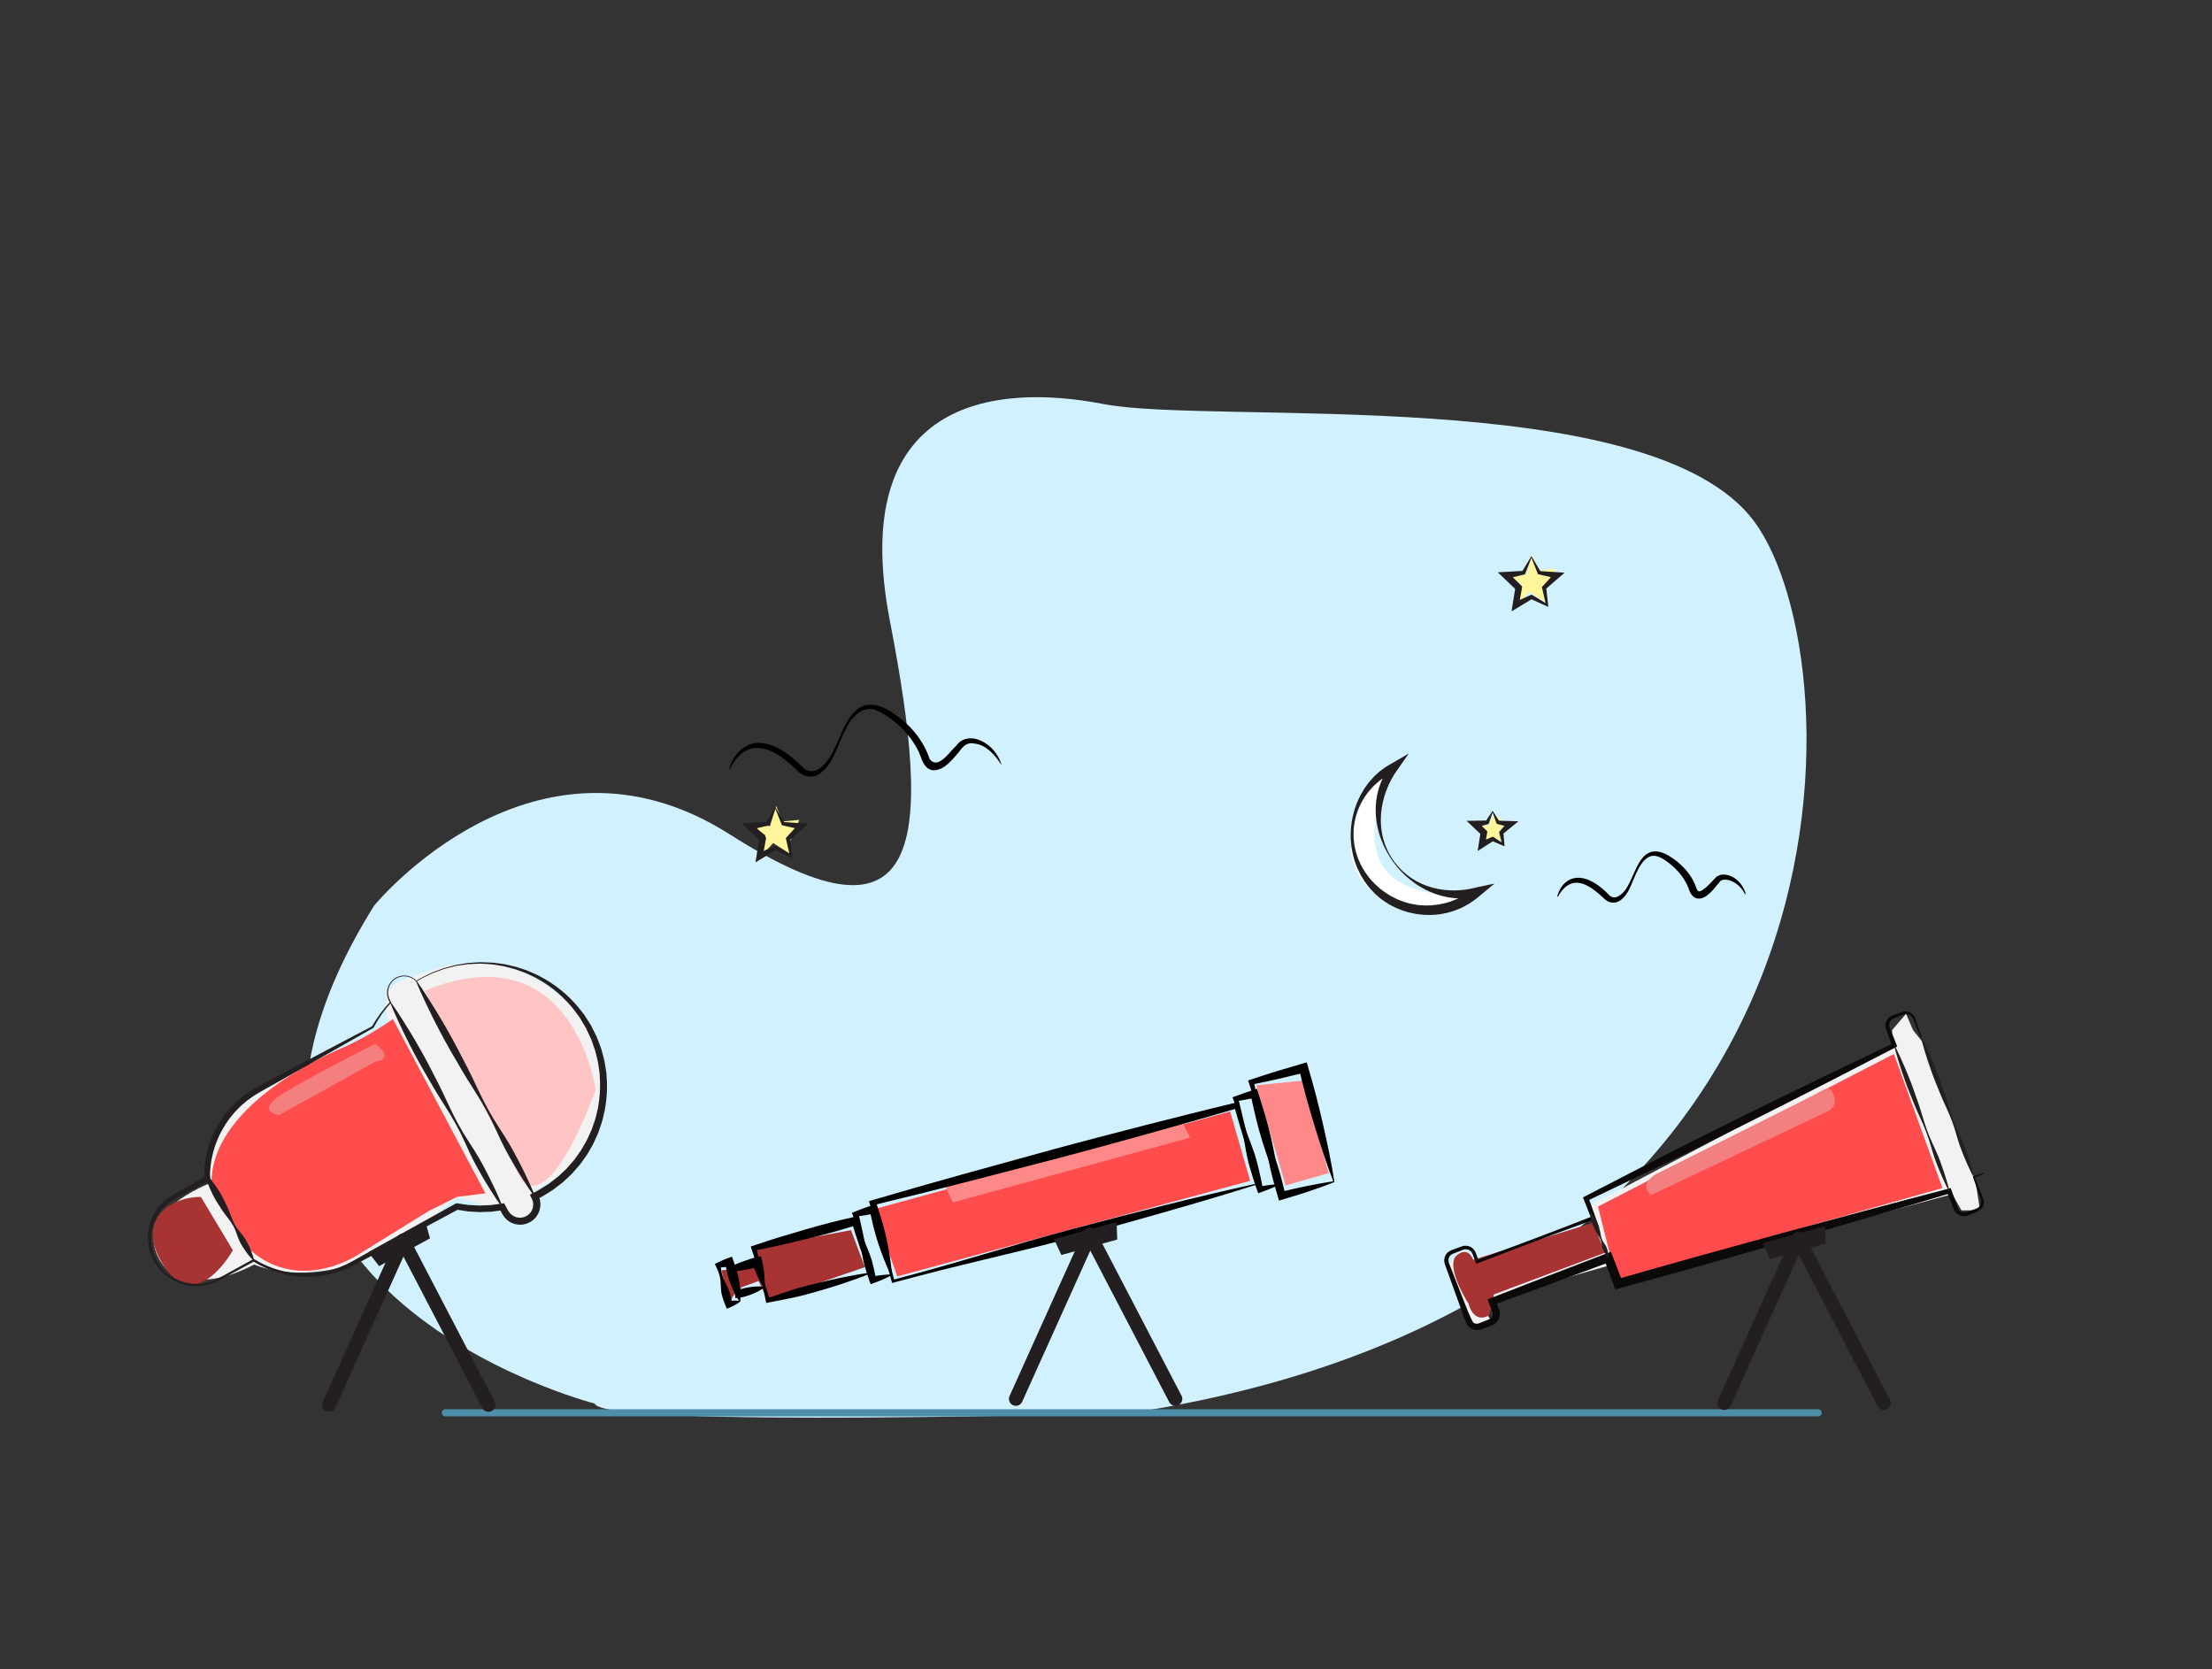 <?xml version="1.0" encoding="UTF-8" standalone="no"?>
<!-- Created with Inkscape (http://www.inkscape.org/) -->

<svg
   xmlns:dc="http://purl.org/dc/elements/1.1/"
   xmlns:cc="http://creativecommons.org/ns#"
   xmlns:rdf="http://www.w3.org/1999/02/22-rdf-syntax-ns#"
   xmlns:svg="http://www.w3.org/2000/svg"
   xmlns="http://www.w3.org/2000/svg"
   xmlns:sodipodi="http://sodipodi.sourceforge.net/DTD/sodipodi-0.dtd"
   xmlns:inkscape="http://www.inkscape.org/namespaces/inkscape"
   version="1.1"
   id="svg2"
   xml:space="preserve"
   width="1275.453"
   height="962.225"
   viewBox="0 0 1275.453 962.225"
   sodipodi:docname="error.svg"
   inkscape:version="0.92.2 5c3e80d, 2017-08-06"><rect x="0" y="0" width="1275.453" height="962.225" fill="#333333" stroke="none"/><defs
     id="defs6"><clipPath
       clipPathUnits="userSpaceOnUse"
       id="clipPath18"><path
         d="M 0,1000 H 1000 V 0 H 0 Z"
         id="path16"
         inkscape:connector-curvature="0" /></clipPath><clipPath
       clipPathUnits="userSpaceOnUse"
       id="clipPath46"><path
         d="M 0,1000 H 1000 V 0 H 0 Z"
         id="path44"
         inkscape:connector-curvature="0" /></clipPath><clipPath
       clipPathUnits="userSpaceOnUse"
       id="clipPath90"><path
         d="M 0,1000 H 1000 V 0 H 0 Z"
         id="path88"
         inkscape:connector-curvature="0" /></clipPath><clipPath
       clipPathUnits="userSpaceOnUse"
       id="clipPath134"><path
         d="M 0,1000 H 1000 V 0 H 0 Z"
         id="path132"
         inkscape:connector-curvature="0" /></clipPath><clipPath
       clipPathUnits="userSpaceOnUse"
       id="clipPath154"><path
         d="M 0,1000 H 1000 V 0 H 0 Z"
         id="path152"
         inkscape:connector-curvature="0" /></clipPath><clipPath
       clipPathUnits="userSpaceOnUse"
       id="clipPath182"><path
         d="M 0,1000 H 1000 V 0 H 0 Z"
         id="path180"
         inkscape:connector-curvature="0" /></clipPath><clipPath
       clipPathUnits="userSpaceOnUse"
       id="clipPath222"><path
         d="M 0,1000 H 1000 V 0 H 0 Z"
         id="path220"
         inkscape:connector-curvature="0" /></clipPath><clipPath
       clipPathUnits="userSpaceOnUse"
       id="clipPath242"><path
         d="M 0,1000 H 1000 V 0 H 0 Z"
         id="path240"
         inkscape:connector-curvature="0" /></clipPath><clipPath
       clipPathUnits="userSpaceOnUse"
       id="clipPath294"><path
         d="M 0,1000 H 1000 V 0 H 0 Z"
         id="path292"
         inkscape:connector-curvature="0" /></clipPath></defs><sodipodi:namedview
     pagecolor="#ffffff"
     bordercolor="#666666"
     borderopacity="1"
     objecttolerance="10"
     gridtolerance="10"
     guidetolerance="10"
     inkscape:pageopacity="0"
     inkscape:pageshadow="2"
     inkscape:window-width="1920"
     inkscape:window-height="1029"
     id="namedview4"
     showgrid="false"
     inkscape:zoom="0.58423832"
     inkscape:cx="529.88039"
     inkscape:cy="504.20591"
     inkscape:window-x="0"
     inkscape:window-y="24"
     inkscape:window-maximized="1"
     inkscape:current-layer="g10" /><g
     id="g10"
     inkscape:groupmode="layer"
     inkscape:label="error"
     transform="matrix(1.333,0,0,-1.333,-34.944,1171.755)"><g
       id="g12"><g
         id="g14"
         clip-path="url(#clipPath18)"><g
           id="g20"
           transform="translate(570.734,447.156)"><path
             d="M 0,0 C -17.017,20.888 -33.094,40.623 -50.361,61.822 -22.241,62.646 7.029,26.653 0,0 m -7.538,-22.1 c -6.598,-5.58 -10.328,-2.982 -14.717,2.454 -17.636,21.832 -35.573,43.42 -53.058,65.373 -1.842,2.31 -3.029,7.419 -1.733,9.456 2.305,3.616 6.746,5.876 10.794,9.102 3.145,-2.68 5.703,-4.274 7.508,-6.485 17.549,-21.487 34.942,-43.098 52.445,-64.619 4.549,-5.593 4.946,-10.05 -1.239,-15.281 m -91.541,-49.466 c -13.917,16.991 -27.368,33.414 -42.16,51.473 21.176,18.798 41.381,36.735 62.739,55.695 15.072,-18.566 31.529,-38.836 48.932,-60.272 -23.511,-15.86 -46.096,-31.099 -69.511,-46.896 m -74.392,-40.118 c -7.283,8.726 -14.209,17.024 -19.223,23.028 17.52,18.541 34.242,36.24 52.301,55.35 10.249,-12.711 18.556,-23.011 27.681,-34.326 -20.539,-14.891 -40.19,-29.138 -60.759,-44.052 m 133.44,180.776 c -14.617,2.329 -31.096,8.27 -43.848,-6.904 -0.615,-0.733 -2.156,-0.911 -3.934,-0.78 -0.607,-1.242 -1.244,-2.472 -1.891,-3.691 -0.275,-0.519 -0.544,-1.04 -0.819,-1.561 -0.229,-0.508 -0.719,-1.564 -0.881,-1.988 -0.078,-0.209 -0.193,-0.395 -0.281,-0.596 -1.024,-3.12 -1.863,-6.299 -2.538,-9.513 1.47,-0.686 2.958,-1.407 4.486,-2.177 -16.423,-16.183 -31.842,-31.38 -47.265,-46.571 -2.862,-2.819 -5.962,-5.433 -8.534,-8.492 -1.653,-1.964 -4.137,-5.177 -3.522,-6.788 4.506,-11.764 -5.047,-15.69 -11.281,-21.468 -12.273,-11.375 -24.908,-22.387 -36.706,-34.235 -3.297,-3.309 -4.293,-8.976 -6.136,-13.643 -0.933,-2.365 -0.794,-5.348 -2.19,-7.302 -5.048,-7.067 -1.763,-12.451 2.661,-18.03 4.422,-5.577 9.706,-4.942 16.374,-5.571 24.87,-2.352 36.99,17.96 54.867,27.793 2.335,1.285 4.472,2.93 6.761,4.308 0.512,0.309 1.275,0.202 4.639,0.642 -1.277,-4.203 -1.61,-7.374 -3.095,-9.856 -10.308,-17.231 -21.063,-34.194 -31.215,-51.514 -0.564,-0.96 -1.127,-1.772 -1.698,-2.493 1.928,-2.278 3.838,-4.662 5.782,-7.049 1.184,0.615 2.455,1.057 3.775,1.292 11.633,20.038 23.842,39.754 37.6,62.327 11.997,-22.105 22.55,-41.321 32.711,-60.74 0.262,-0.501 0.237,-1.307 0.037,-2.186 5.465,2.341 10.9,4.745 16.384,7.029 -6.548,-0.126 -10.441,7.093 -19.34,23.551 -3.98,7.359 -7.977,14.708 -12,22.045 -7.84,14.293 -5.631,24.014 7.727,33.074 17.171,11.645 34.702,22.79 51.477,34.978 6.335,4.603 11.794,2.494 16.849,0.132 1.749,1.737 3.989,3.021 6.54,3.601 4.554,1.037 9.028,2.321 13.492,3.684 0.705,0.216 1.415,0.328 2.121,0.383 0.282,11.791 0.56,23.581 0.854,35.371 2.422,27.41 -21.042,58.645 -47.963,62.938"
             style="fill:#000000;fill-opacity:1;fill-rule:evenodd;stroke:none"
             id="path22"
             inkscape:connector-curvature="0" /></g><g
           id="g24"
           transform="translate(451.593,433.7)"><path
             d="m 0,0 c 13.579,11.969 27.157,23.937 40.737,35.906 -0.341,0.415 -0.679,0.83 -1.02,1.245 C 26.8,24.488 13.883,11.826 0.966,-0.837 0.644,-0.558 0.322,-0.278 0,0"
             style="fill:#000000;fill-opacity:1;fill-rule:evenodd;stroke:none"
             id="path26"
             inkscape:connector-curvature="0" /></g><g
           id="g28"
           transform="translate(602.334,541.227)"><path
             d="M 0,0 2.979,-6.037 9.642,-7.005 4.82,-11.704 5.959,-18.339 0,-15.207 l -5.959,-3.132 1.139,6.635 -4.822,4.699 6.663,0.968 z"
             style="fill:none;stroke:#231f20;stroke-width:3;stroke-linecap:butt;stroke-linejoin:miter;stroke-miterlimit:10;stroke-dasharray:none;stroke-opacity:1"
             id="path30"
             inkscape:connector-curvature="0" /></g><g
           id="g32"
           transform="translate(630,598.413)"><path
             d="M 0,0 7.175,-14.538 23.219,-16.869 11.609,-28.185 14.35,-44.164 0,-36.62 l -14.35,-7.544 2.741,15.979 -11.61,11.316 16.044,2.331 z"
             style="fill:none;stroke:#231f20;stroke-width:3;stroke-linecap:butt;stroke-linejoin:miter;stroke-miterlimit:10;stroke-dasharray:none;stroke-opacity:1"
             id="path34"
             inkscape:connector-curvature="0" /></g><g
           id="g36"
           transform="translate(637,546.765)"><path
             d="m 0,0 4.339,-8.792 9.703,-1.41 -7.021,-6.844 1.658,-9.663 -8.679,4.562 -8.679,-4.562 1.658,9.663 -7.021,6.844 9.703,1.41 z"
             style="fill:none;stroke:#231f20;stroke-width:3;stroke-linecap:butt;stroke-linejoin:miter;stroke-miterlimit:10;stroke-dasharray:none;stroke-opacity:1"
             id="path38"
             inkscape:connector-curvature="0" /></g></g></g><g
       id="g40"><g
         id="g42"
         clip-path="url(#clipPath46)"><g
           id="g48"
           transform="translate(591.197,456.358)"><path
             d="m 0,0 -0.063,-2.963 -0.21,-2.957 c -0.107,-0.982 -0.24,-1.962 -0.359,-2.943 -0.154,-0.977 -0.338,-1.949 -0.506,-2.923 -0.203,-0.967 -0.437,-1.929 -0.654,-2.894 -0.252,-0.956 -0.536,-1.903 -0.797,-2.858 l -0.924,-2.821 -1.066,-2.773 0.012,0.241 c 0.141,-0.508 0.318,-1.01 0.417,-1.532 0.129,-0.515 0.206,-1.041 0.283,-1.566 0.054,-0.528 0.117,-1.058 0.118,-1.59 0.021,-0.532 0,-1.065 -0.038,-1.597 -0.17,-2.126 -0.801,-4.231 -1.904,-6.094 -0.296,-0.451 -0.58,-0.916 -0.932,-1.329 -0.32,-0.432 -0.722,-0.826 -1.105,-1.228 l -0.582,-0.517 -0.145,-0.129 -0.096,-0.08 -0.082,-0.06 -0.328,-0.243 c -0.428,-0.341 -0.905,-0.608 -1.37,-0.895 -0.489,-0.241 -0.97,-0.508 -1.486,-0.689 -0.504,-0.219 -1.035,-0.355 -1.56,-0.513 -0.535,-0.11 -1.068,-0.244 -1.613,-0.295 -0.543,-0.087 -1.09,-0.092 -1.637,-0.121 l 0.546,0.228 -2.161,-2.202 c -0.759,-0.694 -1.497,-1.414 -2.275,-2.09 -0.795,-0.655 -1.56,-1.347 -2.381,-1.972 -0.829,-0.613 -1.622,-1.278 -2.482,-1.848 -0.857,-0.574 -1.683,-1.2 -2.575,-1.724 -0.882,-0.539 -1.747,-1.108 -2.663,-1.589 -0.905,-0.501 -1.806,-1.014 -2.745,-1.451 -0.928,-0.462 -1.861,-0.916 -2.821,-1.306 l -1.43,-0.614 -1.458,-0.545 -1.461,-0.54 -1.488,-0.467 -1.49,-0.46 -1.51,-0.391 c -1.002,-0.279 -2.021,-0.494 -3.043,-0.694 -1.018,-0.228 -2.047,-0.385 -3.08,-0.533 -1.023,-0.178 -2.075,-0.277 -3.129,-0.367 -1.069,-0.118 -2.082,-0.157 -3.092,-0.193 -0.53,-0.017 -0.965,-0.054 -1.573,-0.052 l -1.564,0.015 1.144,0.396 c -4.101,-3.548 -8.221,-7.074 -12.356,-10.583 l -6.193,-5.272 -1.553,-1.314 c -0.518,-0.436 -1.01,-0.869 -1.654,-1.332 -0.608,-0.459 -1.213,-0.919 -1.888,-1.27 l -0.988,-0.565 c -0.331,-0.184 -0.689,-0.311 -1.032,-0.468 l -1.043,-0.447 c -0.352,-0.134 -0.715,-0.228 -1.073,-0.343 l -1.078,-0.326 c -0.361,-0.093 -0.729,-0.152 -1.094,-0.228 l -1.097,-0.213 c -0.367,-0.059 -0.735,-0.08 -1.103,-0.121 -0.735,-0.077 -1.471,-0.153 -2.203,-0.136 -1.47,-0.047 -2.923,0.073 -4.36,0.242 -0.713,0.113 -1.432,0.205 -2.139,0.337 l -2.101,0.472 c -1.377,0.384 -2.758,0.768 -4.083,1.28 -1.35,0.457 -2.633,1.057 -3.929,1.625 -1.27,0.62 -2.536,1.248 -3.746,1.968 -1.242,0.669 -2.399,1.469 -3.591,2.212 l 3.261,1.237 c -0.617,-2.299 -1.515,-4.519 -2.67,-6.599 -0.563,-1.051 -1.242,-2.03 -1.922,-3.007 -0.74,-0.932 -1.461,-1.865 -2.35,-2.751 l -0.639,-0.669 -0.613,-0.553 -0.611,-0.553 -0.307,-0.276 -0.379,-0.32 -2.533,-2.113 -5.082,-4.207 -20.344,-16.803 -5.086,-4.2 -2.542,-2.101 c -0.432,-0.351 -0.83,-0.699 -1.29,-1.052 l -1.418,-1.057 c -3.802,-2.803 -8.392,-4.443 -13.05,-5.009 -2.336,-0.223 -4.707,-0.251 -7.026,0.137 -2.332,0.295 -4.591,1.001 -6.761,1.871 -1.06,0.502 -2.149,0.945 -3.135,1.582 -0.5,0.305 -1.02,0.578 -1.5,0.912 l -1.416,1.036 c -0.48,0.326 -0.93,0.723 -1.375,1.134 l -1.336,1.211 -1.111,1.221 -0.555,0.611 -0.138,0.153 c -0.118,0.134 -0.052,0.061 -0.087,0.103 l -0.032,0.044 -0.065,0.087 -0.26,0.352 c -2.832,3.686 -4.867,8.057 -5.488,12.671 l -0.233,1.724 -0.071,1.738 -0.033,0.868 0.047,0.867 0.097,1.732 0.258,1.716 0.132,0.856 0.206,0.842 0.424,1.678 0.574,1.632 c 0.341,1.105 0.919,2.112 1.386,3.163 0.268,0.508 0.581,0.993 0.87,1.49 0.296,0.494 0.575,0.997 0.936,1.447 l 1.026,1.384 c 0.334,0.465 0.769,0.879 1.15,1.319 0.777,0.917 1.604,1.621 2.42,2.354 0.225,0.198 0.361,0.34 0.658,0.581 l 0.64,0.521 1.278,1.042 2.559,2.083 5.115,4.166 10.23,8.331 10.169,8.405 5.083,4.205 c 1.678,1.381 3.409,2.868 5.367,3.993 1.952,1.119 4.019,2.049 6.188,2.66 2.168,0.601 4.399,0.968 6.65,1.061 l -0.562,-0.834 c -0.438,1.264 -0.907,2.518 -1.261,3.81 -0.402,1.277 -0.69,2.589 -0.983,3.896 l -0.367,1.98 -0.263,1.999 c -0.138,1.337 -0.251,2.681 -0.235,4.033 -0.024,0.675 0.008,1.351 0.058,2.026 l 0.061,1.015 0.133,1.01 c 0.08,0.675 0.179,1.346 0.343,2.011 0.135,0.667 0.286,1.333 0.508,1.982 l 0.304,0.981 c 0.116,0.323 0.257,0.637 0.384,0.955 l 0.394,0.954 0.481,0.916 c 0.165,0.303 0.311,0.617 0.493,0.911 l 0.574,0.866 c 0.355,0.589 0.829,1.129 1.288,1.675 0.452,0.586 0.942,0.979 1.414,1.455 0.541,0.537 1.014,0.892 1.524,1.347 l 3.006,2.59 6.014,5.178 12.03,10.354 -0.462,-0.789 0.648,3.224 0.824,3.186 0.999,3.136 c 0.372,1.034 0.78,2.053 1.171,3.08 0.428,1.013 0.895,2.008 1.341,3.014 0.481,0.988 1.003,1.957 1.505,2.937 0.533,0.963 1.118,1.896 1.678,2.844 0.595,0.925 1.224,1.829 1.837,2.746 0.647,0.89 1.324,1.759 1.986,2.641 l 2.128,2.529 2.263,2.413 2.405,2.271 2.527,2.136 2.641,1.994 2.746,1.847 2.844,1.693 -0.829,-0.998 0.608,1.488 c 0.175,0.508 0.514,0.944 0.77,1.417 l 0.417,0.693 0.541,0.676 0.555,0.667 0.281,0.329 0.263,0.242 1.048,0.946 0.033,0.03 0.121,0.103 0.021,0.014 0.085,0.056 0.167,0.112 0.34,0.223 0.68,0.443 c 0.439,0.32 0.934,0.538 1.432,0.751 0.501,0.196 0.972,0.486 1.502,0.594 l 1.558,0.412 c 0.525,0.1 1.059,0.134 1.589,0.199 0.53,0.083 1.061,0.072 1.59,0.046 0.527,-0.035 1.065,0.005 1.582,-0.1 l 1.556,-0.266 c 0.516,-0.092 1.004,-0.288 1.506,-0.434 0.502,-0.149 0.997,-0.314 1.46,-0.553 l 1.413,-0.656 -1.049,0.167 3.289,0.378 1.642,0.185 c 0.536,0.033 1.062,0.037 1.592,0.057 l 3.178,0.097 0.198,0.006 0.166,0.003 0.102,-0.004 0.407,-0.015 0.814,-0.031 1.628,-0.065 3.243,-0.309 c 1.075,-0.164 2.151,-0.299 3.218,-0.488 2.133,-0.399 4.249,-0.875 6.323,-1.495 1.036,-0.317 2.077,-0.613 3.087,-1.001 1.021,-0.355 2.034,-0.732 3.024,-1.165 1.005,-0.398 1.983,-0.855 2.954,-1.327 0.983,-0.443 1.923,-0.977 2.874,-1.482 0.959,-0.492 1.857,-1.093 2.788,-1.633 0.915,-0.566 1.796,-1.186 2.694,-1.776 0.862,-0.644 1.74,-1.265 2.583,-1.93 0.824,-0.691 1.687,-1.332 2.474,-2.063 0.795,-0.722 1.609,-1.42 2.356,-2.191 0.771,-0.746 1.524,-1.507 2.235,-2.309 1.464,-1.565 2.803,-3.239 4.079,-4.953 0.65,-0.848 1.22,-1.755 1.832,-2.629 0.579,-0.898 1.127,-1.815 1.691,-2.719 1.064,-1.85 2.071,-3.731 2.937,-5.68 0.427,-0.976 0.874,-1.943 1.234,-2.947 0.391,-0.991 0.759,-1.99 1.072,-3.008 0.347,-1.007 0.635,-2.031 0.917,-3.057 0.309,-1.019 0.522,-2.062 0.761,-3.098 0.46,-2.078 0.778,-4.184 1.015,-6.297 0.114,-1.057 0.166,-2.123 0.251,-3.184 L 0,0.005 Z m -0.4,-0.005 -0.099,3.176 c -0.092,1.05 -0.148,2.101 -0.268,3.149 -0.25,2.096 -0.577,4.183 -1.045,6.241 -0.244,1.026 -0.462,2.059 -0.776,3.067 -0.278,1.018 -0.583,2.027 -0.952,3.017 -0.331,1.001 -0.717,1.982 -1.125,2.954 -0.377,0.985 -0.84,1.932 -1.282,2.888 -0.899,1.906 -1.933,3.742 -3.02,5.543 -0.57,0.884 -1.149,1.763 -1.75,2.624 -0.637,0.838 -1.227,1.708 -1.898,2.516 -1.318,1.636 -2.69,3.227 -4.179,4.703 -0.725,0.758 -1.489,1.475 -2.268,2.174 -0.756,0.724 -1.578,1.376 -2.377,2.049 -0.793,0.682 -1.659,1.274 -2.482,1.916 -0.845,0.615 -1.721,1.186 -2.578,1.779 -0.895,0.54 -1.77,1.108 -2.676,1.623 -0.921,0.488 -1.81,1.034 -2.756,1.473 -0.939,0.452 -1.862,0.932 -2.829,1.321 -0.952,0.418 -1.91,0.821 -2.891,1.165 -0.968,0.379 -1.955,0.703 -2.949,1.005 -0.982,0.335 -1.993,0.578 -2.995,0.844 -2.008,0.515 -4.048,0.889 -6.094,1.19 -1.025,0.141 -2.057,0.228 -3.083,0.345 l -3.095,0.173 c -1.007,-0.004 -2.124,0.039 -3.037,0.017 l -3.174,-0.177 c -0.526,-0.033 -1.063,-0.051 -1.582,-0.096 l -1.51,-0.216 -3.017,-0.424 -0.496,-0.07 -0.553,0.239 -1.164,0.5 c -0.379,0.19 -0.782,0.308 -1.188,0.414 -0.405,0.102 -0.798,0.264 -1.209,0.329 l -1.23,0.196 c -0.41,0.087 -0.824,0.034 -1.234,0.062 -0.413,0.019 -0.824,0.028 -1.226,-0.048 -0.403,-0.059 -0.813,-0.08 -1.21,-0.16 l -1.167,-0.326 c -0.404,-0.072 -0.739,-0.315 -1.114,-0.458 -0.369,-0.158 -0.738,-0.316 -1.056,-0.567 l -0.499,-0.334 -0.251,-0.165 -0.126,-0.082 -0.064,-0.041 -0.015,-0.01 c -0.024,-0.02 0.195,0.165 0.099,0.085 l -0.004,-0.004 -0.007,-0.008 -0.033,-0.029 -1.038,-0.958 -0.254,-0.239 -0.162,-0.221 -0.332,-0.433 -0.342,-0.425 -0.298,-0.524 c -0.183,-0.359 -0.444,-0.672 -0.571,-1.063 l -0.468,-1.124 -0.282,-0.674 -0.548,-0.324 -2.68,-1.584 -2.589,-1.729 -2.491,-1.868 -2.386,-2.002 -2.274,-2.127 -2.17,-2.238 -2.043,-2.353 -1.914,-2.462 c -0.59,-0.855 -1.2,-1.699 -1.777,-2.564 l -1.639,-2.656 c -0.5,-0.912 -1.022,-1.814 -1.506,-2.736 -0.448,-0.94 -0.92,-1.87 -1.354,-2.817 -0.396,-0.963 -0.814,-1.92 -1.197,-2.89 l -1.037,-2.954 -0.873,-3.009 -0.708,-3.056 -0.118,-0.509 -0.344,-0.279 -12.334,-9.989 -6.168,-4.993 -3.084,-2.496 c -0.49,-0.41 -1.084,-0.846 -1.488,-1.236 -0.473,-0.446 -1.03,-0.879 -1.389,-1.344 -0.4,-0.458 -0.822,-0.897 -1.168,-1.435 l -0.547,-0.77 c -0.174,-0.263 -0.314,-0.547 -0.474,-0.82 l -0.465,-0.827 -0.379,-0.875 c -0.123,-0.292 -0.26,-0.58 -0.373,-0.877 l -0.298,-0.909 c -0.22,-0.6 -0.372,-1.222 -0.511,-1.848 -0.166,-0.619 -0.271,-1.253 -0.359,-1.891 l -0.144,-0.954 -0.075,-0.965 c -0.059,-0.643 -0.102,-1.287 -0.092,-1.936 -0.039,-1.294 0.047,-2.592 0.156,-3.886 l 0.236,-1.937 0.345,-1.923 c 0.277,-1.273 0.548,-2.552 0.933,-3.801 0.336,-1.262 0.789,-2.49 1.207,-3.729 l 0.272,-0.803 -0.833,-0.031 c -2.147,-0.081 -4.282,-0.402 -6.35,-0.985 -2.064,-0.6 -4.025,-1.506 -5.876,-2.586 -1.853,-1.091 -3.465,-2.498 -5.165,-3.923 l -5.044,-4.251 -10.086,-8.506 -10.023,-8.58 -5.012,-4.289 -2.506,-2.146 -1.252,-1.072 -0.627,-0.536 c -0.131,-0.104 -0.38,-0.355 -0.564,-0.525 l -1.196,-1.134 c -0.422,-0.374 -0.691,-0.782 -1.044,-1.168 -0.326,-0.403 -0.69,-0.756 -0.985,-1.194 l -0.9,-1.292 c -0.32,-0.418 -0.561,-0.886 -0.817,-1.343 -0.25,-0.461 -0.523,-0.909 -0.754,-1.378 -0.392,-0.972 -0.901,-1.895 -1.176,-2.91 l -0.482,-1.492 -0.338,-1.53 -0.167,-0.765 -0.094,-0.777 -0.192,-1.552 -0.041,-1.563 -0.022,-0.78 0.053,-0.779 0.106,-1.556 0.254,-1.538 c 0.683,-4.102 2.535,-7.946 5.111,-11.165 l 0.235,-0.307 0.059,-0.077 0.029,-0.038 c -0.013,0.013 0.072,-0.087 -0.022,0.022 l 0.141,-0.15 0.565,-0.601 1.131,-1.197 1.136,-0.972 c 0.369,-0.33 0.746,-0.656 1.185,-0.939 l 1.262,-0.89 c 0.426,-0.286 0.891,-0.513 1.333,-0.773 0.872,-0.549 1.841,-0.912 2.772,-1.338 3.817,-1.518 8.012,-2.038 12.068,-1.559 4.043,0.544 7.998,1.992 11.26,4.46 l 1.217,0.926 c 0.41,0.318 0.838,0.699 1.256,1.046 l 2.521,2.127 5.041,4.255 20.165,17.018 5.046,4.248 2.53,2.116 0.252,0.209 0.305,0.278 0.611,0.552 0.611,0.554 0.492,0.531 c 0.672,0.667 1.297,1.478 1.926,2.265 0.57,0.833 1.151,1.658 1.623,2.552 0.976,1.763 1.737,3.647 2.258,5.598 l 0.748,2.79 2.513,-1.552 c 1.11,-0.686 2.187,-1.434 3.336,-2.048 1.121,-0.669 2.29,-1.233 3.448,-1.82 1.182,-0.528 2.353,-1.092 3.57,-1.512 1.2,-0.48 2.435,-0.829 3.664,-1.187 l 1.864,-0.435 c 0.623,-0.122 1.249,-0.204 1.874,-0.312 1.25,-0.157 2.506,-0.273 3.749,-0.241 0.626,-0.024 1.239,0.039 1.852,0.097 0.306,0.032 0.617,0.043 0.919,0.09 l 0.901,0.169 c 0.298,0.061 0.603,0.103 0.897,0.175 l 0.869,0.259 c 0.288,0.091 0.585,0.159 0.866,0.266 l 0.828,0.349 c 0.274,0.123 0.563,0.215 0.825,0.361 l 0.778,0.44 c 0.538,0.265 1.011,0.63 1.489,0.984 0.466,0.316 1,0.771 1.523,1.204 l 1.569,1.293 6.294,5.152 c 4.189,3.442 8.395,6.867 12.618,10.268 l 0.524,0.422 0.62,-0.025 1.479,-0.062 c 0.408,-0.018 0.988,0.004 1.474,0.004 1.019,0.005 2.036,0.014 2.99,0.094 0.97,0.058 1.942,0.111 2.929,0.236 0.983,0.101 1.967,0.207 2.94,0.384 0.979,0.149 1.955,0.312 2.92,0.538 l 1.453,0.311 1.437,0.38 1.437,0.384 1.416,0.458 1.416,0.462 1.393,0.53 c 0.936,0.335 1.848,0.733 2.756,1.139 0.921,0.38 1.804,0.837 2.696,1.283 0.902,0.424 1.757,0.939 2.629,1.422 0.882,0.47 1.702,1.039 2.554,1.561 0.853,0.52 1.642,1.134 2.469,1.696 0.819,0.574 1.585,1.217 2.381,1.824 0.781,0.625 1.523,1.297 2.287,1.945 l 2.186,2.062 0.236,0.224 0.311,0.006 c 0.489,0.011 0.982,-0.008 1.469,0.054 0.491,0.025 0.969,0.129 1.454,0.207 0.472,0.126 0.954,0.226 1.411,0.406 0.47,0.143 0.907,0.368 1.357,0.566 0.426,0.243 0.867,0.464 1.263,0.759 l 0.306,0.208 0.076,0.052 0.019,0.012 c -0.006,-0.004 0.027,0.021 -0.011,-0.009 l 0.01,0.008 0.037,0.031 0.151,0.123 0.601,0.494 c 0.34,0.341 0.699,0.657 1.011,1.049 0.337,0.364 0.61,0.78 0.899,1.183 0.259,0.424 0.524,0.846 0.732,1.301 0.236,0.44 0.4,0.915 0.579,1.382 0.154,0.477 0.297,0.957 0.395,1.45 0.115,0.488 0.176,0.99 0.236,1.489 0.047,0.502 0.079,1.005 0.07,1.511 0.012,0.505 -0.038,1.01 -0.078,1.514 -0.062,0.502 -0.124,1.005 -0.236,1.5 -0.082,0.501 -0.241,0.984 -0.365,1.476 l -0.034,0.133 0.045,0.11 1.116,2.716 0.978,2.771 c 0.277,0.94 0.56,1.879 0.82,2.823 0.223,0.954 0.463,1.905 0.673,2.862 0.174,0.965 0.366,1.927 0.527,2.894 0.126,0.972 0.266,1.943 0.381,2.917 L -0.488,-2.942 -0.4,0 Z"
             style="fill:#231f20;fill-opacity:1;fill-rule:nonzero;stroke:none"
             id="path50"
             inkscape:connector-curvature="0" /></g><g
           id="g52"
           transform="translate(586.142,433.239)"><path
             d="m 0,0 c 0,0 -1.243,1.063 -3.239,3.065 -0.998,1.002 -2.198,2.227 -3.516,3.679 -1.34,1.435 -2.78,3.109 -4.355,4.932 -1.545,1.847 -3.223,3.845 -4.855,6.071 -1.642,2.217 -3.192,4.699 -4.825,7.242 -1.639,2.54 -3.394,5.115 -5.385,7.569 -1.957,2.48 -4.101,4.877 -6.309,7.222 -2.198,2.356 -4.424,4.687 -6.457,7.108 -2.052,2.405 -4.065,4.778 -5.986,7.094 -1.934,2.307 -3.734,4.591 -5.387,6.8 -1.658,2.206 -3.164,4.34 -4.562,6.302 -1.37,1.985 -2.626,3.805 -3.694,5.453 -1.085,1.635 -1.994,3.089 -2.737,4.293 -1.485,2.403 -2.256,3.839 -2.256,3.839 l 0.314,0.248 c 0,0 1.216,-1.085 3.205,-3.093 0.997,-1.002 2.198,-2.226 3.534,-3.663 1.352,-1.426 2.827,-3.072 4.437,-4.869 1.581,-1.818 3.303,-3.781 5.06,-5.908 1.761,-2.124 3.562,-4.408 5.351,-6.828 1.804,-2.41 3.64,-4.922 5.499,-7.48 1.877,-2.543 3.623,-5.253 5.398,-7.94 1.765,-2.696 3.593,-5.341 5.547,-7.823 1.919,-2.51 4.013,-4.819 6.099,-7.006 2.091,-2.183 4.141,-4.271 5.914,-6.386 1.781,-2.108 3.332,-4.206 4.766,-6.14 1.405,-1.958 2.696,-3.75 3.777,-5.387 1.102,-1.622 2.014,-3.075 2.754,-4.28 1.479,-2.408 2.222,-3.866 2.222,-3.866 z"
             style="fill:#231f20;fill-opacity:1;fill-rule:nonzero;stroke:none"
             id="path54"
             inkscape:connector-curvature="0" /></g><g
           id="g56"
           transform="translate(574.419,415.617)"><path
             d="m 0,0 c 0,0 -1.353,1.216 -3.537,3.483 -1.093,1.135 -2.406,2.521 -3.856,4.158 -1.47,1.619 -3.058,3.502 -4.795,5.551 -1.706,2.075 -3.557,4.319 -5.374,6.803 -1.826,2.477 -3.569,5.232 -5.402,8.057 -1.839,2.821 -3.801,5.688 -6.003,8.439 -2.168,2.779 -4.527,5.478 -6.951,8.127 -2.412,2.657 -4.854,5.292 -7.099,8.011 -2.25,2.714 -4.463,5.385 -6.606,7.969 -2.136,2.59 -4.13,5.149 -5.967,7.617 -1.842,2.465 -3.52,4.844 -5.079,7.032 -1.53,2.211 -2.933,4.238 -4.132,6.068 -1.215,1.82 -2.238,3.433 -3.072,4.768 -1.674,2.667 -2.551,4.253 -2.551,4.253 l 0.317,0.246 c 0,0 1.323,-1.238 3.502,-3.511 1.089,-1.134 2.406,-2.52 3.873,-4.142 1.483,-1.61 3.106,-3.464 4.877,-5.489 1.743,-2.044 3.639,-4.253 5.581,-6.641 1.945,-2.384 3.939,-4.942 5.93,-7.645 1.984,-2.709 4.033,-5.507 6.116,-8.351 2.089,-2.839 4.048,-5.851 6.038,-8.839 1.977,-2.997 4.019,-5.943 6.184,-8.723 2.13,-2.807 4.433,-5.409 6.72,-7.881 2.293,-2.467 4.539,-4.83 6.495,-7.205 1.967,-2.368 3.69,-4.711 5.286,-6.872 C -7.94,13.1 -6.502,11.101 -5.291,9.279 -4.058,7.475 -3.033,5.861 -2.2,4.525 -0.534,1.854 0.314,0.246 0.314,0.246 Z"
             style="fill:#231f20;fill-opacity:1;fill-rule:nonzero;stroke:none"
             id="path58"
             inkscape:connector-curvature="0" /></g><g
           id="g60"
           transform="translate(474.995,382.453)"><path
             d="M 0,0 C 0,0 -0.663,0.334 -1.643,1.058 -2.639,1.77 -3.93,2.889 -5.299,4.37 c -0.673,0.751 -1.405,1.562 -2.037,2.528 -0.644,0.96 -1.139,2.115 -1.678,3.287 -0.541,1.171 -1.174,2.325 -2.017,3.34 -0.817,1.038 -1.795,1.974 -2.842,2.858 -1.037,0.892 -2.098,1.766 -2.991,2.742 -0.901,0.972 -1.791,1.925 -2.626,2.867 -1.684,1.876 -2.955,3.859 -3.981,5.609 -0.496,0.887 -0.952,1.7 -1.311,2.456 -0.375,0.743 -0.665,1.42 -0.898,1.982 -0.466,1.123 -0.654,1.825 -0.654,1.825 l 0.314,0.246 c 0,0 0.636,-0.355 1.61,-1.085 0.487,-0.363 1.071,-0.811 1.699,-1.357 0.645,-0.535 1.318,-1.178 2.059,-1.876 1.443,-1.425 3.05,-3.146 4.455,-5.239 0.707,-1.042 1.411,-2.14 2.131,-3.251 0.726,-1.108 1.312,-2.351 1.921,-3.574 0.599,-1.233 1.266,-2.413 2.069,-3.459 0.777,-1.069 1.739,-1.965 2.742,-2.778 1.002,-0.812 2,-1.576 2.772,-2.435 C -3.781,8.204 -3.176,7.295 -2.614,6.458 -1.516,4.766 -0.748,3.239 -0.305,2.099 0.156,0.971 0.316,0.246 0.316,0.246 Z"
             style="fill:#231f20;fill-opacity:1;fill-rule:nonzero;stroke:none"
             id="path62"
             inkscape:connector-curvature="0" /></g><g
           id="g64"
           transform="translate(475.153,382.576)"><path
             d="M 0,0 -25,-97.5"
             style="fill:none;stroke:#231f20;stroke-width:5;stroke-linecap:round;stroke-linejoin:round;stroke-miterlimit:10;stroke-dasharray:none;stroke-opacity:1"
             id="path66"
             inkscape:connector-curvature="0" /></g><g
           id="g68"
           transform="translate(475.153,382.576)"><path
             d="M 0,0 44,-97.5"
             style="fill:none;stroke:#231f20;stroke-width:5;stroke-linecap:round;stroke-linejoin:round;stroke-miterlimit:10;stroke-dasharray:none;stroke-opacity:1"
             id="path70"
             inkscape:connector-curvature="0" /></g><g
           id="g72"
           transform="translate(591.489,540.883)"><path
             d="m 0,0 -2.241,-5.983 -0.123,-0.327 -0.499,-0.124 -6.565,-1.635 0.831,2.559 4.769,-4.753 0.542,-0.54 -0.132,-0.722 -1.213,-6.622 -1.958,1.422 6.168,2.734 0.486,0.216 0.352,-0.216 5.749,-3.53 -0.652,-0.475 -1.582,6.56 -0.097,0.401 0.355,0.396 4.507,5.021 L 9.445,-7.92 2.87,-6.36 2.423,-6.254 2.305,-5.95 Z m 0,0.704 3.65,-5.99 -0.565,0.411 6.748,-0.374 3.24,-0.179 -2.491,-2.123 -5.136,-4.377 0.259,0.797 0.695,-6.712 0.083,-0.801 -0.735,0.326 -6.169,2.734 h 0.838 l -5.75,-3.53 -2.425,-1.49 0.467,2.913 1.064,6.648 0.41,-1.261 -4.873,4.645 -2.529,2.41 3.36,0.149 6.759,0.299 -0.621,-0.451 z"
             style="fill:#231f20;fill-opacity:1;fill-rule:nonzero;stroke:none"
             id="path74"
             inkscape:connector-curvature="0" /></g><g
           id="g76"
           transform="translate(619.154,598.121)"><path
             d="m 0,0 -6.436,-14.535 -0.162,-0.364 -0.46,-0.087 -15.946,-2.999 0.831,2.558 11.557,-11.369 0.539,-0.531 -0.129,-0.731 -2.815,-15.965 -1.958,1.423 14.559,7.145 0.447,0.22 0.391,-0.22 14.14,-7.941 -0.653,-0.475 -3.183,15.902 -0.088,0.439 0.346,0.358 11.295,11.638 0.748,-2.303 -15.957,2.925 -0.415,0.077 -0.15,0.334 z m 0,0.682 7.847,-14.519 -0.565,0.41 16.13,-1.738 2.906,-0.313 -2.158,-1.99 -11.924,-10.993 0.259,0.796 2.297,-16.054 0.122,-0.855 -0.774,0.381 -14.56,7.145 h 0.838 l -14.141,-7.942 -2.423,-1.361 0.465,2.785 2.666,15.99 0.41,-1.261 -11.662,11.262 -2.313,2.234 3.144,0.324 16.141,1.664 -0.62,-0.451 z"
             style="fill:#231f20;fill-opacity:1;fill-rule:nonzero;stroke:none"
             id="path78"
             inkscape:connector-curvature="0" /></g><g
           id="g80"
           transform="translate(626.155,546.45)"><path
             d="m 0,0 -3.601,-8.767 -0.143,-0.347 -0.479,-0.104 -9.605,-2.078 0.831,2.559 6.968,-6.898 0.541,-0.534 -0.131,-0.727 -1.731,-9.651 -1.959,1.422 8.888,4.165 0.466,0.218 0.372,-0.218 8.469,-4.961 -0.653,-0.475 -2.1,9.588 -0.093,0.422 0.352,0.375 6.706,7.166 0.748,-2.302 -9.617,2.003 -0.43,0.09 -0.135,0.321 z m -0.001,0.69 5.011,-8.759 -0.565,0.41 9.789,-0.817 3.052,-0.254 -2.304,-2.048 -7.335,-6.522 0.259,0.797 1.214,-9.74 0.104,-0.829 -0.757,0.354 -8.888,4.164 h 0.838 l -8.47,-4.96 -2.424,-1.42 0.465,2.843 1.584,9.676 0.409,-1.261 -7.072,6.79 -2.409,2.313 3.24,0.246 9.8,0.742 -0.62,-0.451 z"
             style="fill:#231f20;fill-opacity:1;fill-rule:nonzero;stroke:none"
             id="path82"
             inkscape:connector-curvature="0" /></g></g></g><g
       id="g84"><g
         id="g86"
         clip-path="url(#clipPath90)"><g
           id="g92"
           transform="translate(283.461,272)"><path
             d="m 0,0 c 0,0 -198.461,50.77 -95.384,215.385 0,0 69.23,84.615 153.845,30.769 84.616,-53.846 87.693,-3.077 69.231,92.307 -18.461,95.385 44.615,103.077 92.308,93.847 47.693,-9.231 236.923,9.231 281.539,-50.769 C 546.154,321.539 555.383,45.846 232.307,-4 232.307,-4 3.077,-10.77 0,0"
             style="fill:#d2f1ff;fill-opacity:1;fill-rule:evenodd;stroke:none"
             id="path94"
             inkscape:connector-curvature="0" /></g><g
           id="g96"
           transform="translate(814.231,268.001)"><path
             d="m 0,0 c 0,-0.851 -0.688,-1.539 -1.538,-1.539 h -593.847 c -0.849,0 -1.538,0.688 -1.538,1.539 0,0.85 0.689,1.538 1.538,1.538 H -1.538 C -0.688,1.538 0,0.85 0,0"
             style="fill:#4f8ea8;fill-opacity:1;fill-rule:evenodd;stroke:none"
             id="path98"
             inkscape:connector-curvature="0" /></g><g
           id="g100"
           transform="translate(663.086,491.904)"><path
             d="m 0,0 c 0,0 -44.997,-17.999 -52.497,17.999 0,0 -1.5,25.499 19.499,38.998 C -32.998,56.997 -68.996,-3 0,0"
             style="fill:#ffffff;fill-opacity:1;fill-rule:evenodd;stroke:none"
             id="path102"
             inkscape:connector-curvature="0" /></g><g
           id="g104"
           transform="translate(678.334,631)"><path
             d="M 0,0 8,-0.667 10.666,8 13.333,1.333 20.666,2 l -4,-9.333 v -5.334 L 9.333,-8 4.666,-13.333 6,-4.667 Z"
             style="fill:#fff69c;fill-opacity:1;fill-rule:evenodd;stroke:none"
             id="path106"
             inkscape:connector-curvature="0" /></g><g
           id="g108"
           transform="translate(351.289,522.445)"><path
             d="M 0,0 8,-0.667 10.666,8 13.333,1.333 20.666,2 l -4,-9.333 v -5.334 L 9.333,-8 4.666,-13.333 6,-4.667 Z"
             style="fill:#fff69c;fill-opacity:1;fill-rule:evenodd;stroke:none"
             id="path110"
             inkscape:connector-curvature="0" /></g><g
           id="g112"
           transform="translate(672.334,527)"><path
             d="m 0,0 c -0.667,-2 -2.667,-5.333 -2.667,-5.333 l -5.333,2 4,-5.334 -1.334,-4.666 L 0,-10 2.666,-13.333 v 6.666 L 5.333,-4 Z"
             style="fill:#fff69c;fill-opacity:1;fill-rule:evenodd;stroke:none"
             id="path114"
             inkscape:connector-curvature="0" /></g></g></g><g
       id="g116"
       transform="translate(671.857,527.646)"><path
         d="m 0,0 -1.599,-4.648 -0.106,-0.308 -0.516,-0.143 -5.123,-1.426 0.831,2.559 3.727,-3.737 0.544,-0.545 -0.134,-0.717 -0.966,-5.187 -1.959,1.423 4.879,2.056 0.505,0.213 0.333,-0.213 4.461,-2.853 -0.652,-0.474 -1.336,5.124 -0.1,0.382 0.358,0.415 3.464,4.005 0.748,-2.302 -5.134,1.351 -0.461,0.121 -0.105,0.289 z m -0.001,0.721 3.006,-4.672 -0.566,0.41 5.308,-0.164 3.424,-0.106 -2.675,-2.196 -4.093,-3.361 0.259,0.797 0.449,-5.277 0.067,-0.777 -0.719,0.302 -4.881,2.056 h 0.838 l -4.461,-2.852 -2.426,-1.552 0.468,2.975 0.818,5.213 0.41,-1.261 -3.831,3.629 -2.64,2.5 3.471,0.059 5.318,0.09 -0.621,-0.451 z"
         style="fill:#231f20;fill-opacity:1;fill-rule:nonzero;stroke:none"
         id="path118"
         inkscape:connector-curvature="0" /></g><g
       id="g120"
       transform="translate(688.646,637.807)"><path
         style="fill:#231f20;fill-opacity:1;fill-rule:nonzero;stroke:none"
         d="m 0,0 c -0.932,-2.395 -1.861,-4.79 -2.794,-7.184 -2.666,-0.63 -5.332,-1.259 -7.998,-1.889 0.277,0.853 0.554,1.705 0.831,2.558 1.997,-1.985 3.994,-3.971 5.992,-5.955 -0.503,-2.762 -1.004,-5.523 -1.506,-8.285 -0.653,0.474 -1.305,0.949 -1.958,1.423 2.497,1.131 4.993,2.264 7.491,3.394 2.317,-1.396 4.633,-2.793 6.95,-4.19 -0.411,-0.361 -0.796,-0.653 -0.789,0.109 -0.567,2.441 -1.134,4.882 -1.7,7.323 1.847,2.025 3.695,4.049 5.542,6.074 0.249,-0.768 0.499,-1.535 0.748,-2.303 C 8.156,-8.325 5.503,-7.727 2.851,-7.126 1.9,-4.751 0.951,-2.375 0,0 Z M 0,0.697 C 1.357,-1.586 2.714,-3.868 4.071,-6.151 3.47,-5.798 3.465,-5.662 4.18,-5.786 7.573,-6.012 10.966,-6.238 14.359,-6.463 c -2.743,-2.378 -5.487,-4.756 -8.23,-7.134 0.142,0.444 0.31,1.149 0.317,0.274 C 6.742,-15.969 7.037,-18.616 7.333,-21.262 c -2.585,1.171 -5.169,2.343 -7.754,3.515 0.466,0.003 1.182,0.075 0.389,-0.272 C -2.889,-19.741 -5.746,-21.462 -8.602,-23.184 c 0.565,3.491 1.129,6.981 1.693,10.472 0.091,-0.36 0.393,-1.056 0.355,-1.209 -2.66,2.543 -5.321,5.086 -7.981,7.629 3.671,0.209 7.342,0.417 11.013,0.625 -0.459,-0.365 -0.799,-0.602 -0.309,0.061 C -2.554,-3.505 -1.277,-1.404 0,0.697 Z"
         id="path122"
         inkscape:connector-curvature="0" /></g><g
       id="g124"
       transform="translate(361.602,529.252)"><path
         d="m 0,0 -2.663,-6.849 -0.131,-0.335 -0.491,-0.116 -7.507,-1.773 0.831,2.558 5.45,-5.417 0.542,-0.538 -0.132,-0.724 -1.374,-7.561 -1.958,1.423 7.012,3.178 0.479,0.216 0.359,-0.216 6.591,-3.974 -0.653,-0.475 -1.741,7.498 -0.095,0.409 0.354,0.388 5.188,5.686 0.748,-2.303 -7.518,1.699 -0.44,0.1 -0.125,0.311 z m 0,0.697 4.071,-6.848 -0.564,0.41 7.69,-0.512 3.162,-0.21 -2.414,-2.093 -5.816,-5.041 0.259,0.796 0.854,-7.65 0.091,-0.811 -0.744,0.337 -7.01,3.178 0.838,-0.001 -6.594,-3.974 -2.425,-1.462 0.467,2.886 1.226,7.586 0.409,-1.261 -5.555,5.31 -2.48,2.371 3.311,0.188 7.702,0.437 -0.621,-0.451 z"
         style="fill:#231f20;fill-opacity:1;fill-rule:nonzero;stroke:none"
         id="path126"
         inkscape:connector-curvature="0" /></g><g
       id="g128"><g
         id="g130"
         clip-path="url(#clipPath134)"><g
           id="g136"
           transform="translate(629.483,506.117)"><path
             d="m 0,0 1.601,-1.92 c 0.565,-0.611 1.156,-1.199 1.732,-1.799 0.597,-0.578 1.26,-1.087 1.884,-1.632 0.646,-0.521 1.338,-0.984 2.001,-1.478 0.678,-0.475 1.417,-0.859 2.118,-1.292 0.717,-0.408 1.474,-0.745 2.204,-1.119 0.746,-0.345 1.526,-0.615 2.282,-0.925 0.768,-0.284 1.561,-0.499 2.333,-0.751 0.784,-0.221 1.585,-0.38 2.37,-0.575 0.796,-0.159 1.602,-0.263 2.395,-0.398 0.802,-0.096 1.608,-0.146 2.405,-0.222 l 2.403,-0.071 2.39,0.088 c 0.793,0.086 1.583,0.164 2.372,0.232 l 2.345,0.387 c 0.769,0.186 1.536,0.376 2.308,0.54 l 8.062,1.717 -6.321,-5.243 -1.339,-1.112 c -0.531,-0.456 -1.017,-0.731 -1.529,-1.105 l -1.521,-1.051 c -0.512,-0.344 -1.07,-0.611 -1.604,-0.92 l -1.623,-0.893 c -0.56,-0.259 -1.134,-0.49 -1.706,-0.725 -0.574,-0.228 -1.137,-0.484 -1.721,-0.685 l -1.776,-0.533 c -1.172,-0.399 -2.392,-0.603 -3.605,-0.84 -1.204,-0.295 -2.45,-0.295 -3.675,-0.421 -0.614,-0.072 -1.231,-0.052 -1.847,-0.043 l -1.847,0.029 c -1.229,0.065 -2.449,0.247 -3.67,0.371 -1.201,0.26 -2.414,0.468 -3.599,0.782 l -1.758,0.545 c -0.585,0.182 -1.174,0.351 -1.732,0.608 -2.276,0.901 -4.485,1.993 -6.492,3.386 l -1.511,1.033 c -0.49,0.361 -0.935,0.783 -1.403,1.171 l -1.38,1.194 -1.288,1.346 c -0.411,0.453 -0.871,0.901 -1.234,1.361 l -1.053,1.385 -0.527,0.694 -0.263,0.345 -0.033,0.044 -0.056,0.074 -0.015,0.024 -0.059,0.097 -0.12,0.192 -0.945,1.539 c -0.671,0.999 -1.152,2.105 -1.684,3.177 -0.574,1.052 -0.913,2.21 -1.345,3.319 l -0.305,0.839 -0.226,0.865 -0.451,1.726 c -0.283,1.152 -0.432,2.334 -0.652,3.496 -0.139,1.175 -0.193,2.359 -0.304,3.534 0.024,1.181 -0.024,2.365 0.06,3.542 0.183,2.352 0.486,4.705 1.116,6.987 l 0.452,1.719 c 0.143,0.576 0.392,1.117 0.584,1.678 l 0.609,1.677 0.752,1.62 c 0.262,0.534 0.481,1.096 0.783,1.61 l 0.904,1.551 c 0.564,1.066 1.313,2.005 2.012,2.988 l 0.533,0.733 c 0.189,0.237 0.403,0.461 0.605,0.693 l 1.237,1.381 c 0.208,0.224 0.412,0.476 0.627,0.677 l 0.645,0.584 1.291,1.167 0.324,0.291 0.081,0.073 0.04,0.037 0.02,0.018 0.085,0.067 0.184,0.135 0.734,0.542 1.49,1.06 c 1.021,0.666 2.101,1.237 3.158,1.852 L 6.117,47.031 1.489,40.394 -0.024,38.224 -1.358,35.94 -2.542,33.573 -3.563,31.126 -4.425,28.61 -5.096,26.025 c -0.162,-0.875 -0.352,-1.751 -0.497,-2.636 -0.088,-0.89 -0.224,-1.782 -0.3,-2.681 -0.027,-0.898 -0.095,-1.804 -0.091,-2.71 0.047,-0.903 0.049,-1.816 0.133,-2.723 0.12,-0.901 0.196,-1.817 0.371,-2.714 0.206,-0.89 0.366,-1.797 0.611,-2.683 0.273,-0.875 0.544,-1.757 0.87,-2.618 0.366,-0.843 0.701,-1.707 1.096,-2.54 0.445,-0.804 0.872,-1.621 1.338,-2.42 l 1.57,-2.307 z m -0.325,-0.233 -1.587,2.296 c -0.495,0.792 -0.96,1.612 -1.443,2.419 -0.458,0.819 -0.855,1.669 -1.286,2.506 -0.402,0.85 -0.706,1.742 -1.091,2.606 -0.347,0.877 -0.611,1.786 -0.92,2.684 -0.271,0.908 -0.47,1.836 -0.718,2.759 -0.209,0.929 -0.337,1.875 -0.508,2.82 -0.13,0.948 -0.186,1.906 -0.281,2.867 -0.048,0.96 -0.035,1.925 -0.039,2.894 0.045,0.964 0.14,1.928 0.212,2.899 0.122,0.962 0.319,1.915 0.481,2.876 l 0.728,2.834 0.997,2.757 1.252,2.656 1.503,2.523 1.704,2.391 2.177,-2.675 C -0.109,39.361 -1.115,38.906 -2.063,38.351 L -3.455,37.463 -4.161,37.03 -4.338,36.922 c -0.063,-0.049 0.062,0.053 0.041,0.036 l -0.021,-0.017 -0.043,-0.033 -0.087,-0.066 -0.346,-0.264 -1.383,-1.057 -0.691,-0.528 c -0.223,-0.18 -0.403,-0.366 -0.607,-0.548 l -1.2,-1.101 c -0.2,-0.187 -0.409,-0.362 -0.601,-0.558 l -0.556,-0.624 c -0.733,-0.839 -1.53,-1.64 -2.15,-2.577 l -0.992,-1.366 c -0.327,-0.458 -0.574,-0.966 -0.866,-1.448 l -0.848,-1.47 -0.686,-1.551 c -0.213,-0.525 -0.483,-1.029 -0.65,-1.571 l -0.527,-1.619 c -0.667,-2.173 -1.025,-4.434 -1.191,-6.703 -0.066,-1.134 0,-2.274 -0.009,-3.411 0.109,-1.131 0.231,-2.263 0.407,-3.383 l 0.366,-1.662 c 0.127,-0.552 0.215,-1.113 0.429,-1.642 l 0.553,-1.605 0.274,-0.8 0.351,-0.771 c 0.492,-1.017 0.884,-2.075 1.502,-3.021 0.572,-0.967 1.106,-1.952 1.817,-2.825 l 0.997,-1.345 0.125,-0.168 0.062,-0.084 0.015,-0.021 c 0.014,-0.018 -0.065,0.083 -0.023,0.03 l 0.037,-0.04 0.292,-0.322 0.586,-0.644 1.171,-1.288 c 0.394,-0.418 0.813,-0.736 1.213,-1.109 l 1.195,-1.09 1.327,-0.99 c 0.447,-0.324 0.874,-0.67 1.332,-0.974 l 1.406,-0.863 c 0.911,-0.618 1.919,-1.064 2.901,-1.546 0.958,-0.537 2.024,-0.835 3.033,-1.252 0.503,-0.217 1.036,-0.347 1.564,-0.49 l 1.58,-0.435 c 1.063,-0.244 2.148,-0.388 3.218,-0.59 1.089,-0.066 2.172,-0.197 3.259,-0.219 l 1.631,0.032 c 0.543,0.007 1.087,0.004 1.625,0.09 1.075,0.153 2.165,0.187 3.221,0.446 1.062,0.214 2.135,0.388 3.159,0.75 l 1.556,0.469 c 0.51,0.178 1.002,0.41 1.505,0.611 l 1.503,0.614 1.444,0.749 c 0.475,0.259 0.977,0.476 1.435,0.768 l 1.364,0.892 c 0.432,0.297 0.965,0.593 1.317,0.89 l 1.368,1.073 1.741,-3.526 c -0.87,-0.177 -1.745,-0.332 -2.617,-0.484 l -2.642,-0.273 c -0.885,-0.028 -1.769,-0.065 -2.65,-0.06 L 25.56,-15.5 c -0.873,0.115 -1.747,0.212 -2.609,0.368 -0.857,0.194 -1.715,0.364 -2.559,0.58 -0.837,0.256 -1.678,0.481 -2.499,0.762 -0.813,0.315 -1.632,0.595 -2.426,0.938 -0.783,0.372 -1.578,0.707 -2.34,1.108 -0.75,0.427 -1.516,0.816 -2.242,1.271 -0.718,0.47 -1.456,0.901 -2.148,1.4 C 8.056,-8.556 7.362,-8.062 6.7,-7.531 6.055,-6.977 5.386,-6.454 4.766,-5.877 L 2.954,-4.1 C 2.385,-3.475 1.803,-2.862 1.247,-2.228 L -0.32,-0.24 Z"
             style="fill:#231f20;fill-opacity:1;fill-rule:nonzero;stroke:none"
             id="path138"
             inkscape:connector-curvature="0" /></g><g
           id="g140"
           transform="translate(341.612,546.46)"><path
             style="fill:#000000;fill-opacity:1;fill-rule:nonzero;stroke:none"
             d="M 0,0 C 1.529,6.237 7.207,12.034 14.014,11.227 21.687,10.452 27.558,4.853 32.876,-0.2 38.489,-3.207 43.097,3.709 45.189,8.078 48.519,14.307 50.223,22.118 56.292,26.413 61.387,29.676 67.521,26.694 71.849,23.523 78.636,18.86 84.133,12.174 86.728,4.307 c 3.671,-4.923 8.791,3.437 11.632,5.866 2.262,3.384 6.939,3.816 10.389,2.094 4.514,-1.902 7.793,-6.086 9.223,-10.704 -2.58,3.867 -6.514,9.006 -12.043,9.445 C 102.475,11.674 100.869,9.381 99.09,6.959 96.211,3.744 93.111,-0.479 88.39,-0.586 83.84,-0.167 83.358,4.973 81.622,8.231 77.759,15.609 71.39,21.787 63.838,25.296 57.872,27.928 52.753,22.277 50.505,17.339 46.83,10.892 45.605,2.457 39.145,-2.038 36.35,-4.268 31.739,-3.267 29.814,-0.964 24.763,3.655 19.012,9.108 11.726,9.117 6.384,8.928 2.385,4.451 0.285,-0.096 l -0.231,0.078 z"
             id="path142"
             inkscape:connector-curvature="0" /></g><g
           id="g144"
           transform="translate(699.834,491.304)"><path
             d="m 0,0 c 0.253,1.111 0.672,2.179 1.234,3.19 0.571,1.002 1.275,1.966 2.185,2.762 0.446,0.407 0.95,0.758 1.48,1.076 0.269,0.153 0.551,0.285 0.833,0.42 0.293,0.105 0.586,0.22 0.885,0.312 0.606,0.171 1.226,0.279 1.853,0.329 l 0.938,0.022 0.929,-0.08 C 10.942,7.93 11.555,7.826 12.13,7.64 c 0.595,-0.152 1.141,-0.39 1.706,-0.604 0.54,-0.244 1.084,-0.498 1.593,-0.792 0.502,-0.303 1.027,-0.581 1.498,-0.92 0.97,-0.647 1.908,-1.329 2.766,-2.093 0.424,-0.384 0.872,-0.75 1.276,-1.152 0.413,-0.393 0.81,-0.802 1.209,-1.21 L 22.235,0.81 22.256,0.782 c 0.123,-0.156 0.431,-0.434 0.687,-0.603 0.276,-0.179 0.562,-0.324 0.86,-0.424 0.593,-0.203 1.246,-0.185 1.926,0.054 1.362,0.488 2.663,1.697 3.701,3.045 0.988,1.342 1.791,2.973 2.529,4.577 0.749,1.615 1.434,3.272 2.231,4.894 0.79,1.623 1.664,3.245 2.937,4.673 0.644,0.702 1.406,1.35 2.317,1.807 0.903,0.467 1.955,0.714 2.98,0.696 2.079,0.006 3.942,-0.808 5.586,-1.733 0.428,-0.224 0.797,-0.506 1.198,-0.759 l 0.534,-0.347 0.6,-0.406 c 0.771,-0.54 1.5,-1.121 2.205,-1.733 1.412,-1.219 2.734,-2.556 3.896,-4.048 1.16,-1.49 2.215,-3.103 2.969,-4.888 l 0.524,-1.358 c 0.123,-0.314 0.321,-0.876 0.431,-1.05 0.297,-0.589 0.631,-0.905 0.809,-0.93 0.108,-0.034 0.283,-0.043 0.535,0.016 0.254,0.07 0.555,0.203 0.86,0.371 0.619,0.363 1.254,0.862 1.878,1.407 1.264,1.101 2.393,2.407 3.673,3.726 l 0.518,0.512 0.173,0.158 0.067,0.049 0.136,0.098 0.275,0.197 c 0.305,0.167 0.648,0.345 0.949,0.446 0.28,0.07 0.563,0.155 0.838,0.197 1.11,0.175 2.148,-0.011 3.107,-0.296 1.937,-0.562 3.526,-1.787 4.774,-3.188 1.229,-1.436 2.095,-3.113 2.576,-4.86 L 81.258,0.971 C 80.402,2.526 79.374,3.962 78.051,5.03 76.756,6.101 75.253,6.92 73.701,7.181 72.939,7.323 72.155,7.333 71.506,7.163 71.346,7.122 71.206,7.054 71.055,7.01 70.94,6.952 70.896,6.904 70.797,6.882 L 70.547,6.665 70.42,6.556 70.357,6.501 c 0.204,0.182 0.049,0.042 0.092,0.079 L 70.438,6.566 70.413,6.538 70.021,6.07 C 68.943,4.713 67.796,3.263 66.462,1.911 65.791,1.23 65.045,0.585 64.144,0.013 c -0.466,-0.279 -0.97,-0.542 -1.571,-0.732 -0.605,-0.179 -1.344,-0.273 -2.106,-0.105 -0.755,0.16 -1.469,0.59 -1.922,1.072 -0.486,0.484 -0.794,0.986 -1.058,1.515 -0.303,0.617 -0.38,0.906 -0.579,1.424 l -0.433,1.141 c -1.284,3.008 -3.334,5.776 -5.806,8.117 -0.612,0.592 -1.262,1.147 -1.918,1.676 l -0.485,0.376 -0.565,0.418 c -0.339,0.245 -0.666,0.526 -1.016,0.741 -0.684,0.471 -1.388,0.915 -2.121,1.231 -0.724,0.358 -1.476,0.578 -2.229,0.674 -1.513,0.23 -3.021,-0.399 -4.26,-1.51 C 36.84,14.925 35.882,13.431 35.045,11.89 34.229,10.328 33.518,8.699 32.836,7.046 32.131,5.392 31.499,3.738 30.561,2.071 29.586,0.517 28.451,-1.086 26.545,-2.096 25.604,-2.6 24.381,-2.805 23.242,-2.562 c -0.567,0.115 -1.112,0.318 -1.599,0.601 -0.502,0.302 -0.903,0.577 -1.377,1.084 l 0.078,-0.087 c -0.403,0.359 -0.805,0.718 -1.192,1.091 -0.386,0.377 -0.806,0.706 -1.207,1.061 -0.4,0.357 -0.824,0.673 -1.232,1.014 C 16.309,2.55 15.876,2.847 15.45,3.157 15.03,3.48 14.579,3.732 14.142,4.019 13.699,4.291 13.24,4.517 12.791,4.769 12.33,4.976 11.873,5.217 11.398,5.367 10.93,5.558 10.449,5.666 9.971,5.784 L 9.248,5.905 8.524,5.962 C 8.043,5.972 7.562,5.938 7.086,5.856 6.85,5.81 6.618,5.742 6.381,5.687 6.155,5.599 5.918,5.536 5.689,5.442 5.239,5.247 4.789,5.022 4.373,4.732 3.945,4.458 3.554,4.119 3.16,3.774 2.78,3.417 2.411,3.034 2.078,2.616 1.391,1.798 0.785,0.877 0.283,-0.096 Z"
             style="fill:#000000;fill-opacity:1;fill-rule:nonzero;stroke:none"
             id="path146"
             inkscape:connector-curvature="0" /></g></g></g><g
       id="g148"
       transform="translate(-474.977,-78.307)"><g
         id="g150"
         clip-path="url(#clipPath154)"><g
           id="g156"
           transform="translate(732.692,442.769)"><path
             d="m 0,0 c 0,0 43.077,16.922 24.615,67.692 0,0 -26.153,46.154 -76.923,24.616 0,0 -13.845,-1.538 -12.307,-13.847 1.538,-12.308 3.077,-4.615 3.077,-4.615 L -69.23,63.077 c 0,0 -83.078,-18.463 -70.77,-60.001 0,0 -38.462,-13.846 -20,-36.923 0,0 12.309,-12.306 38.462,1.539 0,0 26.152,-12.307 63.076,9.231 l 24.615,20 15.385,-4.615 c 0,0 21.539,-15.384 18.462,7.692"
             style="fill:#f2f2f2;fill-opacity:1;fill-rule:nonzero;stroke:none"
             id="path158"
             inkscape:connector-curvature="0" /></g><g
           id="g160"
           transform="translate(711.154,441.231)"><path
             d="m 0,0 -40,75.385 c 0,0 -10.77,-7.693 -21.539,-12.308 -10.77,-4.615 -56.923,-26.154 -56.923,-58.462 l 15.385,-27.691 c 0,0 16.922,-20.001 46.153,-4.616 l 32.308,20 12.307,6.154 z"
             style="fill:#ff4d4d;fill-opacity:1;fill-rule:nonzero;stroke:none"
             id="path162"
             inkscape:connector-curvature="0" /></g><g
           id="g164"
           transform="translate(663.462,498.154)"><path
             d="m 0,0 -41.539,-23.077 c 0,0 -10.769,1.538 1.539,9.23 C -27.692,-6.154 0,7.692 0,7.692 0,7.692 9.231,1.539 0,0"
             style="fill:#f47f7f;fill-opacity:1;fill-rule:nonzero;stroke:none"
             id="path166"
             inkscape:connector-curvature="0" /></g><g
           id="g168"
           transform="translate(588.077,439.692)"><path
             d="m 0,0 13.846,-23.077 c 0,0 -15.384,-27.693 -29.231,-7.693 C -29.231,-10.77 -13.846,0 0,0"
             style="fill:#a83333;fill-opacity:1;fill-rule:nonzero;stroke:none"
             id="path170"
             inkscape:connector-curvature="0" /></g><g
           id="g172"
           transform="translate(685,528.923)"><path
             d="m 0,0 41.538,-81.538 c 0,0 10.769,-18.463 32.308,38.461 0,0 -9.231,69.231 -73.846,43.077"
             style="fill:#ffc4c4;fill-opacity:1;fill-rule:nonzero;stroke:none"
             id="path174"
             inkscape:connector-curvature="0" /></g></g></g><g
       id="g176"
       transform="translate(-474.977,-78.307)"><g
         id="g178"
         clip-path="url(#clipPath182)"><g
           id="g184"
           transform="translate(683.54,534.5)"><path
             d="m 0,0 4.776,2.327 c 1.649,0.639 3.32,1.231 4.98,1.848 1.703,0.481 3.428,0.893 5.14,1.347 1.744,0.312 3.498,0.57 5.25,0.857 l 5.312,0.325 c 1.773,-0.076 3.551,-0.108 5.324,-0.201 1.76,-0.239 3.535,-0.407 5.289,-0.709 1.729,-0.415 3.491,-0.727 5.2,-1.231 l 2.541,-0.834 c 0.841,-0.293 1.714,-0.512 2.517,-0.906 l 2.455,-1.075 c 0.819,-0.359 1.651,-0.694 2.416,-1.161 3.164,-1.669 6.194,-3.609 8.985,-5.866 2.798,-2.258 5.366,-4.772 7.676,-7.569 l 1.692,-2.145 0.843,-1.077 0.711,-1.116 1.419,-2.236 0.707,-1.119 0.044,-0.07 0.053,-0.09 0.02,-0.037 0.075,-0.152 0.151,-0.302 0.303,-0.606 1.209,-2.425 c 0.408,-0.807 0.822,-1.612 1.109,-2.472 l 0.96,-2.538 c 0.322,-0.847 0.663,-1.688 0.857,-2.575 l 0.689,-2.628 c 0.235,-0.877 0.478,-1.75 0.585,-2.652 l 0.427,-2.685 0.212,-1.344 c 0.062,-0.449 0.064,-0.904 0.099,-1.357 0.304,-3.614 0.258,-7.261 -0.182,-10.863 -0.28,-1.793 -0.411,-3.614 -0.907,-5.366 -0.435,-1.763 -0.777,-3.553 -1.435,-5.251 l -0.882,-2.578 c -0.134,-0.436 -0.305,-0.856 -0.503,-1.265 l -0.561,-1.242 -1.125,-2.483 c -0.372,-0.83 -0.881,-1.589 -1.316,-2.387 l -1.363,-2.362 c -0.481,-0.771 -1.044,-1.488 -1.564,-2.234 l -1.59,-2.216 c -0.575,-0.704 -1.192,-1.374 -1.785,-2.061 l -1.801,-2.049 -1.987,-1.869 -1.995,-1.861 -2.197,-1.68 -2.205,-1.672 -2.255,-1.393 -2.261,-1.377 -0.142,-0.086 -0.139,-0.082 -0.076,-0.038 -0.305,-0.155 -0.607,-0.31 -1.216,-0.618 0.695,2.158 0.409,-0.853 c 0.112,-0.305 0.23,-0.607 0.323,-0.917 0.173,-0.626 0.299,-1.266 0.333,-1.913 0.044,-0.647 0.016,-1.298 -0.092,-1.936 -0.093,-0.64 -0.279,-1.262 -0.505,-1.867 -0.245,-0.597 -0.543,-1.174 -0.908,-1.707 -0.369,-0.53 -0.781,-1.034 -1.262,-1.468 -0.415,-0.421 -1.145,-0.927 -1.525,-1.141 -0.594,-0.356 -1.184,-0.54 -1.782,-0.8 -0.615,-0.182 -1.259,-0.287 -1.891,-0.393 -0.642,0.012 -1.294,-0.053 -1.927,0.056 -0.625,0.141 -1.28,0.185 -1.863,0.469 l -0.893,0.364 c -0.296,0.123 -0.55,0.329 -0.824,0.494 -0.269,0.181 -0.541,0.34 -0.801,0.546 -0.254,0.237 -0.506,0.483 -0.751,0.732 -0.565,0.526 -0.78,0.944 -1.092,1.387 l -0.225,0.331 -0.105,0.169 -0.023,0.044 -0.048,0.088 -0.095,0.176 -0.379,0.703 -0.762,1.406 1.537,-0.736 -5.024,-0.633 -5.058,-0.166 -5.051,0.303 -4.998,0.768 0.924,0.143 -21.197,-11.393 -21.231,-11.328 -2.659,-1.41 -2.763,-1.34 c -0.951,-0.381 -1.89,-0.784 -2.847,-1.142 -0.975,-0.312 -1.938,-0.66 -2.92,-0.939 -0.993,-0.241 -1.973,-0.538 -2.975,-0.732 -1.008,-0.169 -2.002,-0.414 -3.018,-0.519 -2.023,-0.266 -4.062,-0.421 -6.099,-0.394 -1.02,0.01 -2.037,0.017 -3.052,0.126 l -1.522,0.122 -1.511,0.216 c -0.503,0.078 -1.008,0.137 -1.508,0.23 l -1.492,0.317 c -1.001,0.186 -1.975,0.48 -2.952,0.755 -1.953,0.558 -3.861,1.269 -5.721,2.082 -0.933,0.4 -1.824,0.89 -2.738,1.33 -0.891,0.486 -1.759,1.014 -2.639,1.519 l 0.524,-0.015 -10.69,-5.79 c -1.803,-0.947 -3.516,-1.968 -5.391,-2.856 -0.914,-0.492 -1.91,-0.794 -2.878,-1.158 -1.006,-0.251 -2,-0.555 -3.034,-0.669 -2.045,-0.315 -4.146,-0.335 -6.192,0.006 -2.041,0.33 -4.065,0.89 -5.928,1.816 -1.858,0.914 -3.634,2.042 -5.151,3.475 -0.405,0.327 -0.731,0.74 -1.1,1.107 -0.365,0.369 -0.717,0.755 -1.027,1.187 -0.316,0.419 -0.665,0.833 -0.951,1.259 l -0.809,1.287 c -1.035,1.846 -1.894,3.75 -2.342,5.812 -0.455,2.04 -0.681,4.149 -0.519,6.249 0.164,2.095 0.609,4.17 1.347,6.148 0.78,1.962 1.831,3.814 3.12,5.495 1.312,1.663 2.893,3.107 4.66,4.362 l 1.285,0.811 c 0.512,0.332 0.902,0.52 1.359,0.787 l 2.649,1.491 10.595,5.962 -0.632,-1.098 c 0.004,1.104 -0.026,2.212 0.025,3.316 0.097,1.101 0.111,2.212 0.279,3.306 0.164,1.094 0.268,2.199 0.526,3.277 0.217,1.085 0.441,2.17 0.766,3.23 l 0.452,1.598 0.556,1.567 c 0.346,1.054 0.81,2.061 1.252,3.077 0.9,2.027 1.995,3.959 3.174,5.836 0.619,0.919 1.265,1.822 1.913,2.721 0.708,0.852 1.376,1.741 2.127,2.555 1.5,1.633 3.088,3.188 4.814,4.577 0.868,0.69 1.713,1.399 2.664,2.013 l 1.391,0.953 c 0.463,0.314 0.926,0.556 1.39,0.837 l 1.39,0.816 1.46,0.783 2.846,1.517 11.393,6.045 11.419,6.001 22.831,12.011 -0.178,-0.178 1.721,2.84 1.89,2.724 2.045,2.607 2.195,2.48 -0.039,-0.313 c -0.213,0.397 -0.434,0.787 -0.599,1.234 -0.162,0.437 -0.405,0.849 -0.453,1.32 l -0.133,0.687 -0.065,0.344 10e-4,0.349 c 0.027,0.464 -0.05,0.937 0.066,1.391 0.111,0.451 0.137,0.926 0.322,1.353 0.193,0.422 0.315,0.879 0.567,1.268 0.268,0.379 0.482,0.794 0.79,1.144 0.331,0.329 0.645,0.69 0.995,0.988 l 1.119,0.763 c 0.454,0.202 0.849,0.396 1.291,0.551 0.452,0.093 0.89,0.266 1.354,0.29 0.461,0.026 0.923,0.106 1.383,0.033 l 0.691,-0.061 c 0.226,-0.041 0.449,-0.108 0.672,-0.162 0.458,-0.086 0.878,-0.279 1.3,-0.466 0.441,-0.152 0.795,-0.467 1.194,-0.695 0.376,-0.264 0.697,-0.603 1.048,-0.902 l -0.193,0.028 z m 0.147,-0.262 -2.322,-1.354 -0.094,-0.054 -0.099,0.082 c -0.338,0.283 -0.645,0.607 -1.008,0.857 -0.384,0.215 -0.722,0.518 -1.145,0.658 -0.404,0.177 -0.806,0.361 -1.244,0.44 -0.214,0.049 -0.426,0.114 -0.643,0.151 L -7.067,0.572 C -7.507,0.642 -7.945,0.56 -8.384,0.534 -8.825,0.511 -9.241,0.34 -9.672,0.252 -10.078,0.109 -10.496,-0.104 -10.868,-0.26 l -1.115,-0.769 c -0.331,-0.289 -0.608,-0.621 -0.916,-0.927 -0.288,-0.325 -0.487,-0.729 -0.733,-1.09 -0.233,-0.372 -0.338,-0.809 -0.514,-1.208 -0.171,-0.405 -0.181,-0.856 -0.282,-1.281 -0.104,-0.427 -0.017,-0.872 -0.038,-1.307 l 0.004,-0.327 0.068,-0.321 0.135,-0.64 c 0.051,-0.439 0.289,-0.819 0.446,-1.223 0.153,-0.402 0.382,-0.795 0.604,-1.189 l 0.091,-0.162 -0.129,-0.151 -2.127,-2.492 -1.958,-2.623 -1.78,-2.745 -1.604,-2.847 -0.064,-0.112 -0.114,-0.065 -22.435,-12.733 -11.215,-6.372 -11.24,-6.325 -2.813,-1.576 -1.365,-0.77 -1.382,-0.83 c -0.452,-0.281 -0.94,-0.544 -1.363,-0.839 l -1.259,-0.884 c -0.853,-0.56 -1.65,-1.242 -2.461,-1.896 -1.611,-1.32 -3.088,-2.796 -4.482,-4.34 -0.695,-0.773 -1.322,-1.606 -1.992,-2.402 -0.61,-0.843 -1.218,-1.689 -1.803,-2.549 -1.11,-1.76 -2.147,-3.571 -2.995,-5.474 -0.418,-0.954 -0.859,-1.898 -1.185,-2.889 l -0.537,-1.468 -0.443,-1.498 c -0.322,-0.993 -0.544,-2.011 -0.763,-3.03 -0.259,-1.012 -0.366,-2.052 -0.536,-3.081 -0.175,-1.03 -0.199,-2.076 -0.307,-3.114 -0.059,-1.041 -0.046,-2.086 -0.082,-3.129 l -0.027,-0.776 -0.606,-0.322 -10.739,-5.699 -2.684,-1.425 c -0.424,-0.234 -0.949,-0.485 -1.289,-0.703 l -1.305,-0.78 c -1.553,-1.061 -3.027,-2.326 -4.268,-3.82 -1.215,-1.507 -2.222,-3.177 -2.988,-4.965 -0.725,-1.804 -1.186,-3.711 -1.389,-5.649 -0.2,-1.944 -0.037,-3.91 0.337,-5.827 0.358,-1.922 1.148,-3.773 2.04,-5.475 l 0.782,-1.303 c 0.273,-0.417 0.579,-0.781 0.865,-1.175 0.275,-0.398 0.599,-0.765 0.942,-1.122 0.345,-0.351 0.644,-0.749 1.024,-1.063 1.413,-1.379 3.081,-2.472 4.835,-3.37 1.753,-0.916 3.683,-1.46 5.628,-1.783 1.951,-0.336 3.956,-0.327 5.91,-0.036 0.987,0.101 1.938,0.389 2.9,0.622 0.927,0.346 1.883,0.624 2.758,1.095 1.782,0.858 3.55,1.924 5.326,2.875 l 10.646,5.87 0.25,0.139 0.272,-0.152 c 0.863,-0.487 1.714,-0.995 2.586,-1.463 0.895,-0.422 1.768,-0.895 2.681,-1.277 1.822,-0.774 3.679,-1.469 5.593,-1.976 0.957,-0.249 1.91,-0.516 2.888,-0.676 l 1.456,-0.279 c 0.487,-0.079 0.981,-0.128 1.469,-0.193 l 1.471,-0.179 1.478,-0.089 c 0.984,-0.085 1.972,-0.07 2.959,-0.061 1.972,0.015 3.939,0.204 5.885,0.501 0.978,0.12 1.932,0.379 2.898,0.561 0.963,0.206 1.901,0.513 2.851,0.764 0.939,0.288 1.856,0.647 2.785,0.966 0.911,0.367 1.806,0.777 2.708,1.161 l 2.619,1.347 2.622,1.471 20.998,11.754 21.032,11.691 0.395,0.219 0.529,-0.076 4.752,-0.688 4.791,-0.244 4.793,0.199 4.751,0.642 1.052,0.142 0.484,-0.879 0.774,-1.4 0.386,-0.7 0.097,-0.175 0.048,-0.087 0.024,-0.044 0.007,-0.01 c -0.155,0.251 -0.041,0.066 -0.075,0.121 l 0.004,-0.005 0.015,-0.021 0.226,-0.329 c 0.3,-0.427 0.619,-0.948 0.889,-1.103 0.138,-0.122 0.269,-0.248 0.398,-0.381 0.159,-0.12 0.356,-0.224 0.528,-0.34 0.183,-0.103 0.342,-0.254 0.543,-0.326 l 0.591,-0.23 c 0.38,-0.205 0.822,-0.193 1.229,-0.3 0.416,-0.077 0.842,-0.002 1.263,-0.03 0.411,0.089 0.829,0.153 1.231,0.27 0.367,0.184 0.811,0.316 1.129,0.513 0.23,0.14 0.473,0.288 0.578,0.393 0.141,0.103 0.29,0.224 0.443,0.382 0.313,0.281 0.573,0.614 0.811,0.959 0.235,0.348 0.423,0.724 0.58,1.114 0.14,0.396 0.263,0.8 0.316,1.216 0.069,0.413 0.081,0.836 0.047,1.252 -0.022,0.417 -0.112,0.826 -0.222,1.228 l -0.213,0.589 -0.289,0.585 -0.709,1.427 1.403,0.73 1.139,0.593 0.569,0.296 0.285,0.148 0.071,0.037 c 0.027,0.014 -0.106,-0.063 -0.033,-0.02 l 0.036,0.022 0.14,0.088 2.251,1.393 2.248,1.392 2.004,1.54 2.008,1.536 1.873,1.756 1.871,1.758 1.689,1.932 c 0.559,0.649 1.141,1.278 1.681,1.94 l 1.492,2.089 c 0.488,0.703 1.021,1.375 1.472,2.102 l 1.29,2.22 c 0.414,0.748 0.903,1.458 1.258,2.237 l 1.074,2.333 0.539,1.166 c 0.192,0.384 0.356,0.779 0.484,1.189 l 0.847,2.425 c 0.638,1.597 0.965,3.285 1.39,4.945 0.486,1.65 0.613,3.369 0.893,5.059 0.442,3.4 0.499,6.843 0.282,10.266 -0.027,0.429 -0.019,0.859 -0.073,1.285 l -0.181,1.274 -0.363,2.549 c -0.085,0.858 -0.304,1.69 -0.514,2.522 l -0.613,2.504 c -0.17,0.845 -0.474,1.651 -0.759,2.462 l -0.849,2.437 c -0.25,0.827 -0.626,1.603 -0.996,2.38 l -1.092,2.344 c -0.174,0.365 -0.384,0.839 -0.526,1.115 l -0.678,1.138 -1.352,2.276 -0.674,1.14 -0.758,1.032 -1.52,2.064 c -2.088,2.717 -4.497,5.257 -7.117,7.523 -2.619,2.273 -5.486,4.265 -8.513,5.987 -0.731,0.481 -1.53,0.83 -2.316,1.206 L 45.844,1.659 C 45.071,2.071 44.228,2.31 43.413,2.623 L 40.951,3.52 C 39.294,4.067 37.578,4.426 35.89,4.89 34.179,5.242 32.438,5.461 30.709,5.755 28.966,5.91 27.211,5.976 25.459,6.082 L 20.198,5.861 C 18.461,5.609 16.716,5.387 14.981,5.11 13.277,4.68 11.563,4.277 9.868,3.814 8.216,3.213 6.553,2.638 4.908,2.016 Z"
             style="fill:#231f20;fill-opacity:1;fill-rule:nonzero;stroke:none"
             id="path186"
             inkscape:connector-curvature="0" /></g><g
           id="g188"
           transform="translate(732.373,439.816)"><path
             d="m 0,0 c 0,0 -1.014,1.338 -2.626,3.768 -0.808,1.213 -1.779,2.693 -2.845,4.418 -1.083,1.713 -2.247,3.679 -3.517,5.824 -1.236,2.163 -2.595,4.495 -3.912,7.029 -1.323,2.529 -2.565,5.282 -3.873,8.116 -1.303,2.837 -2.741,5.719 -4.329,8.577 -1.576,2.865 -3.308,5.703 -5.095,8.51 -1.778,2.814 -3.578,5.613 -5.219,8.443 -1.646,2.827 -3.264,5.608 -4.831,8.3 -0.787,1.344 -1.522,2.687 -2.247,3.998 -0.736,1.306 -1.426,2.6 -2.084,3.867 -1.344,2.518 -2.557,4.931 -3.678,7.157 -2.216,4.468 -3.976,8.237 -5.154,10.907 -0.582,1.338 -1.039,2.389 -1.352,3.107 -0.298,0.724 -0.457,1.11 -0.457,1.11 l 0.264,0.145 c 0,0 0.24,-0.341 0.693,-0.981 0.439,-0.647 1.082,-1.597 1.901,-2.805 1.623,-2.424 3.863,-5.93 6.449,-10.193 1.279,-2.14 2.668,-4.457 4.074,-6.94 0.719,-1.234 1.442,-2.509 2.15,-3.83 0.719,-1.315 1.459,-2.655 2.172,-4.04 1.436,-2.764 2.918,-5.622 4.424,-8.524 1.51,-2.9 2.91,-5.922 4.334,-8.929 1.414,-3.013 2.883,-5.996 4.457,-8.861 1.564,-2.872 3.228,-5.629 4.926,-8.249 1.692,-2.623 3.352,-5.146 4.779,-7.617 1.436,-2.469 2.676,-4.867 3.842,-7.069 1.131,-2.22 2.167,-4.257 3.035,-6.09 C -2.834,7.325 -2.104,5.713 -1.512,4.38 -0.324,1.717 0.264,0.145 0.264,0.145 Z"
             style="fill:#231f20;fill-opacity:1;fill-rule:nonzero;stroke:none"
             id="path190"
             inkscape:connector-curvature="0" /></g><g
           id="g192"
           transform="translate(718.322,435.284)"><path
             d="m 0,0 c 0.001,0 -0.969,1.266 -2.504,3.569 -0.768,1.151 -1.693,2.553 -2.703,4.189 -1.029,1.626 -2.132,3.491 -3.335,5.527 -1.169,2.054 -2.456,4.268 -3.696,6.676 -1.246,2.404 -2.407,5.024 -3.631,7.722 -1.219,2.7 -2.569,5.44 -4.07,8.155 -1.489,2.721 -3.131,5.413 -4.83,8.076 -1.688,2.668 -3.4,5.323 -4.953,8.009 -1.557,2.683 -3.09,5.324 -4.573,7.881 -0.744,1.275 -1.438,2.55 -2.124,3.797 -0.695,1.24 -1.346,2.469 -1.965,3.673 -1.266,2.393 -2.407,4.688 -3.462,6.805 -2.081,4.248 -3.73,7.835 -4.829,10.377 -0.543,1.274 -0.97,2.275 -1.261,2.958 -0.276,0.69 -0.423,1.058 -0.423,1.058 l 0.263,0.144 c 0,0 0.23,-0.323 0.661,-0.929 0.417,-0.613 1.031,-1.513 1.81,-2.658 1.546,-2.297 3.675,-5.621 6.127,-9.667 1.213,-2.03 2.527,-4.229 3.858,-6.588 0.68,-1.171 1.364,-2.382 2.033,-3.637 0.677,-1.249 1.377,-2.523 2.048,-3.838 1.351,-2.628 2.747,-5.344 4.164,-8.104 1.423,-2.757 2.733,-5.632 4.068,-8.493 1.325,-2.866 2.704,-5.704 4.19,-8.426 1.476,-2.728 3.053,-5.344 4.668,-7.828 1.609,-2.487 3.188,-4.878 4.539,-7.225 1.358,-2.344 2.526,-4.622 3.624,-6.716 1.064,-2.111 2.038,-4.047 2.852,-5.791 0.831,-1.734 1.513,-3.269 2.065,-4.537 1.111,-2.535 1.653,-4.034 1.653,-4.034 z"
             style="fill:#231f20;fill-opacity:1;fill-rule:nonzero;stroke:none"
             id="path194"
             inkscape:connector-curvature="0" /></g><g
           id="g196"
           transform="translate(610.803,412.203)"><path
             d="m 0,0 c 0,0 -0.539,0.473 -1.332,1.385 -0.397,0.456 -0.868,1.014 -1.36,1.683 -0.505,0.661 -1.043,1.426 -1.594,2.28 -0.542,0.859 -1.132,1.788 -1.638,2.836 -0.513,1.045 -0.904,2.23 -1.333,3.443 -0.429,1.213 -0.931,2.433 -1.61,3.578 -0.657,1.157 -1.446,2.266 -2.293,3.34 -0.836,1.082 -1.697,2.149 -2.413,3.273 -0.732,1.117 -1.445,2.218 -2.114,3.297 -1.366,2.14 -2.37,4.29 -3.194,6.154 -0.808,1.872 -1.39,3.483 -1.755,4.634 -0.368,1.151 -0.513,1.844 -0.513,1.844 l 0.261,0.147 c 0,0 0.516,-0.487 1.304,-1.401 0.793,-0.912 1.863,-2.25 3.037,-3.917 1.159,-1.675 2.469,-3.654 3.58,-5.937 0.571,-1.133 1.138,-2.318 1.708,-3.524 0.586,-1.197 1.046,-2.489 1.532,-3.766 0.474,-1.285 1.008,-2.536 1.652,-3.701 0.622,-1.176 1.399,-2.243 2.211,-3.241 0.809,-1 1.617,-1.952 2.239,-2.935 C -2.994,8.493 -2.51,7.505 -2.061,6.595 -1.619,5.68 -1.25,4.821 -0.949,4.045 -0.635,3.276 -0.404,2.582 -0.223,2.006 0.141,0.854 0.262,0.146 0.262,0.146 Z"
             style="fill:#231f20;fill-opacity:1;fill-rule:nonzero;stroke:none"
             id="path198"
             inkscape:connector-curvature="0" /></g><g
           id="g200"
           transform="translate(675.517,420.759)"><path
             d="M 0,0 -32,-71"
             style="fill:none;stroke:#231f20;stroke-width:6;stroke-linecap:round;stroke-linejoin:round;stroke-miterlimit:10;stroke-dasharray:none;stroke-opacity:1"
             id="path202"
             inkscape:connector-curvature="0" /></g><g
           id="g204"
           transform="translate(675.517,420.759)"><path
             d="M 0,0 37,-71"
             style="fill:none;stroke:#231f20;stroke-width:6;stroke-linecap:round;stroke-linejoin:round;stroke-miterlimit:10;stroke-dasharray:none;stroke-opacity:1"
             id="path206"
             inkscape:connector-curvature="0" /></g><g
           id="g208"
           transform="translate(685.184,429.093)"><path
             d="m 0,0 2,-7.334 -22,-12 -4.667,6 z"
             style="fill:#231f20;fill-opacity:1;fill-rule:nonzero;stroke:none"
             id="path210"
             inkscape:connector-curvature="0" /></g></g></g><g
       id="g212"
       transform="translate(880.69,368.56)"><path
         d="m 0,0 2,-13 h -8 l -4,7 -145,-39 -4,8 -49,-14 -6,-2 4,-7 -6,-4 -13,26 7,8 5,-6 52,16 -2,9 131,69 v 7 l 6,7 3,-7 4,-5"
         style="fill:#f2f2f2;fill-opacity:1;fill-rule:nonzero;stroke:none"
         id="path214"
         inkscape:connector-curvature="0" /></g><g
       id="g216"
       transform="translate(307.452,3.209)"><g
         id="g218"
         clip-path="url(#clipPath222)"><g
           id="g224"
           transform="translate(413,334)"><path
             d="M 0,0 -5,13 -57,-3 c 0,0 -2,6 -7,2 -5,-4 3,-18 5,-21 0,0 2,-9 9,-5 l 2,9 z"
             style="fill:#a83333;fill-opacity:1;fill-rule:nonzero;stroke:none"
             id="path226"
             inkscape:connector-curvature="0" /></g><g
           id="g228"
           transform="translate(418,322)"><path
             d="M 0,0 -8,32 120,98 141,40 Z"
             style="fill:#ff4d4d;fill-opacity:1;fill-rule:nonzero;stroke:none"
             id="path230"
             inkscape:connector-curvature="0" /></g><g
           id="g232"
           transform="translate(509,395)"><path
             d="m 0,0 -76,-36 c 0,0 -6,4 2,9 L -4,8 C -4,8 0.5,11.5 2,9 3.5,6.5 5,2.5 0,0"
             style="fill:#f47f7f;fill-opacity:1;fill-rule:nonzero;stroke:none"
             id="path234"
             inkscape:connector-curvature="0" /></g></g></g><g
       id="g236"
       transform="translate(307.452,3.209)"><g
         id="g238"
         clip-path="url(#clipPath242)"><g
           id="g244"
           transform="translate(549.617,427.092)"><path
             d="M 0,0 -3.147,7.646 C -3.206,7.785 -3.288,8.01 -3.328,8.079 l -0.241,0.457 c -0.075,0.172 -0.174,0.265 -0.264,0.37 -0.098,0.104 -0.164,0.221 -0.277,0.317 -0.445,0.404 -0.978,0.699 -1.554,0.841 -0.576,0.1 -1.184,0.139 -1.734,-0.076 -0.566,-0.166 -1.258,-0.49 -1.88,-0.728 l -1.917,-0.774 -0.479,-0.193 -0.014,-0.006 -0.008,-0.003 c 0.128,0.056 0.031,0.013 0.057,0.025 l -0.027,-0.015 -0.058,-0.03 -0.114,-0.061 -0.228,-0.119 C -12.432,7.928 -12.502,7.743 -12.727,7.6 -13.082,7.184 -13.418,6.719 -13.529,6.174 -13.656,5.645 -13.677,5.083 -13.5,4.569 c 0.055,-0.235 0.186,-0.561 0.32,-0.885 l 0.387,-0.958 0.773,-1.916 1.52,-3.843 0.328,-0.83 -0.82,-0.424 -16.54,-8.532 c -5.52,-2.832 -11.014,-5.715 -16.554,-8.506 l -16.593,-8.425 -16.632,-8.349 c -5.537,-2.795 -11.097,-5.547 -16.659,-8.294 -5.551,-2.767 -11.143,-5.452 -16.718,-8.172 l -33.584,-16.05 0.533,1.355 4.683,-13.071 -1.614,-0.607 -1.68,4.668 1.016,-0.459 -12.608,-4.609 -12.578,-4.687 c -4.198,-1.55 -8.365,-3.182 -12.548,-4.768 l -12.539,-4.791 -0.664,-0.254 -0.255,0.67 -0.768,2.009 -0.384,1.004 -0.192,0.502 -0.024,0.063 -0.012,0.031 c -0.008,0.02 0.052,-0.118 0.023,-0.052 l -0.008,0.015 -0.06,0.119 -0.121,0.241 c -0.156,0.379 -0.34,0.49 -0.486,0.713 -0.221,0.171 -0.411,0.412 -0.68,0.527 -0.486,0.326 -1.083,0.434 -1.649,0.431 l -0.428,-0.031 -0.414,-0.117 c -0.25,-0.046 -0.644,-0.238 -0.959,-0.35 l -2.002,-0.784 -1.002,-0.392 -0.5,-0.196 -0.126,-0.049 -0.062,-0.025 -0.032,-0.012 -0.015,-0.005 c 0.03,0.012 -0.089,-0.038 0.062,0.027 l -0.239,-0.122 c -0.155,-0.082 -0.328,-0.164 -0.469,-0.246 -0.087,-0.085 -0.175,-0.164 -0.268,-0.237 -0.096,-0.057 -0.182,-0.177 -0.27,-0.285 -0.08,-0.112 -0.2,-0.196 -0.253,-0.328 -0.312,-0.466 -0.434,-1.022 -0.473,-1.564 0.024,-0.581 0.138,-0.991 0.44,-1.727 l 1.568,-4.005 3.138,-8.009 3.152,-8.005 1.577,-4.002 0.049,-0.125 0.006,-0.016 c -0.021,0.049 0.056,-0.13 -0.046,0.105 l 0.016,-0.03 0.03,-0.06 0.124,-0.239 0.123,-0.239 0.061,-0.119 c 0.019,-0.023 0.036,-0.032 0.053,-0.049 0.067,-0.059 0.125,-0.122 0.175,-0.192 0.048,-0.071 0.176,-0.144 0.255,-0.219 0.162,-0.176 0.402,-0.242 0.596,-0.37 0.229,-0.053 0.441,-0.166 0.679,-0.162 0.229,-0.056 0.46,-0.003 0.689,0.004 0.115,0.009 0.222,0.066 0.334,0.091 0.107,0.029 0.212,0.048 0.401,0.129 l 2,0.79 2.001,0.788 0.25,0.098 0.032,0.012 0.015,0.007 c 0.035,0.014 -0.243,-0.107 -0.119,-0.052 l 0.06,0.031 0.12,0.062 0.478,0.245 c 0.089,0.074 0.109,0.127 0.175,0.176 l 0.091,0.069 0.101,0.132 c 0.604,0.667 0.74,1.623 0.419,2.47 l -1.556,4.009 -0.565,1.455 1.483,0.575 25.036,9.694 25.07,9.605 1.833,0.702 0.71,-1.854 4.312,-11.255 -2.461,1.246 17.874,5.094 17.893,5.024 35.836,9.87 35.894,9.661 c 5.982,1.616 11.964,3.224 17.961,4.782 l 17.979,4.717 0.96,0.252 0.322,-0.901 1.456,-4.069 0.729,-2.034 0.364,-1.018 0.091,-0.254 0.046,-0.127 0.022,-0.064 0.006,-0.016 0.003,-0.007 c -0.016,0.035 0.039,-0.091 -0.034,0.078 l 0.014,-0.032 0.232,-0.487 c 0.077,-0.194 0.158,-0.263 0.228,-0.35 0.083,-0.087 0.115,-0.19 0.226,-0.28 0.203,-0.186 0.4,-0.384 0.653,-0.508 0.475,-0.288 1.04,-0.448 1.604,-0.412 0.286,-0.02 0.557,0.075 0.838,0.133 0.308,0.087 0.671,0.23 1.004,0.342 l 2.039,0.716 1.02,0.357 c 0.18,0.075 0.675,0.277 0.861,0.425 0.43,0.258 0.849,0.786 1.114,1.305 0.252,0.552 0.326,1.166 0.278,1.775 -0.101,0.56 -0.367,1.272 -0.606,1.947 l -2.848,8.162 -0.111,0.32 0.302,0.104 4.358,1.504 0.14,-0.375 -4.266,-1.743 0.191,0.422 3.241,-8.014 c 0.264,-0.673 0.559,-1.294 0.758,-2.146 0.114,-0.823 0.045,-1.676 -0.27,-2.458 -0.359,-0.766 -0.804,-1.453 -1.595,-1.986 -0.393,-0.272 -0.578,-0.345 -1.049,-0.567 l -1.002,-0.403 -2.005,-0.807 c -0.343,-0.133 -0.647,-0.271 -1.024,-0.4 -0.416,-0.123 -0.833,-0.265 -1.274,-0.269 -0.873,-0.087 -1.769,0.112 -2.543,0.529 -0.404,0.189 -0.746,0.472 -1.08,0.767 -0.171,0.135 -0.316,0.36 -0.468,0.544 -0.153,0.195 -0.305,0.403 -0.364,0.547 l -0.248,0.48 -0.015,0.031 -0.05,0.116 -0.024,0.063 -0.05,0.125 -0.1,0.252 -0.397,1.004 -0.795,2.01 -1.59,4.018 1.281,-0.648 -17.813,-5.306 c -5.935,-1.783 -11.883,-3.515 -17.833,-5.24 l -35.692,-10.384 -35.751,-10.176 -17.9,-4.999 -17.92,-4.927 -1.815,-0.499 -0.646,1.745 -4.185,11.304 2.543,-1.152 -25.177,-9.321 -25.21,-9.232 0.918,2.03 1.477,-4.04 c 0.691,-1.836 0.309,-4.118 -1.085,-5.552 -0.273,-0.365 -0.845,-0.736 -1.261,-1.012 l -0.485,-0.231 -0.121,-0.059 -0.061,-0.028 -0.165,-0.071 -0.032,-0.012 -0.253,-0.091 -2.024,-0.728 -2.024,-0.728 c -0.142,-0.059 -0.385,-0.126 -0.625,-0.187 -0.236,-0.054 -0.469,-0.132 -0.71,-0.155 -0.486,-0.031 -0.973,-0.072 -1.452,0.029 -0.486,0.042 -0.935,0.237 -1.387,0.4 -0.417,0.238 -0.862,0.444 -1.206,0.787 -0.18,0.171 -0.362,0.296 -0.531,0.511 -0.17,0.213 -0.332,0.432 -0.485,0.656 -0.089,0.122 -0.138,0.214 -0.168,0.286 l -0.116,0.243 -0.115,0.242 -0.03,0.061 -0.078,0.182 -0.045,0.127 -1.456,4.046 -2.912,8.096 -2.926,8.089 -1.464,4.045 c -0.236,0.591 -0.542,1.575 -0.503,2.436 0.067,0.879 0.312,1.753 0.819,2.479 0.101,0.196 0.274,0.342 0.411,0.513 0.146,0.164 0.28,0.331 0.487,0.472 0.19,0.147 0.385,0.288 0.58,0.423 0.171,0.093 0.326,0.16 0.49,0.241 l 0.242,0.117 0.141,0.056 0.063,0.024 0.127,0.045 0.505,0.183 1.011,0.366 2.023,0.732 c 0.363,0.118 0.615,0.252 1.069,0.357 0.209,0.053 0.417,0.111 0.627,0.152 l 0.645,0.033 c 1.707,0.013 3.417,-0.985 4.149,-2.547 l 0.118,-0.241 0.059,-0.12 0.044,-0.099 0.012,-0.031 0.023,-0.064 0.187,-0.504 0.374,-1.007 0.749,-2.016 -0.919,0.416 12.584,4.671 c 4.191,1.568 8.399,3.091 12.575,4.695 l 12.546,4.776 12.515,4.854 0.724,0.28 0.292,-0.74 1.818,-4.618 -1.614,-0.607 -5.103,12.913 -0.355,0.897 0.888,0.459 33.074,17.077 c 5.535,2.801 11.052,5.637 16.611,8.39 5.548,2.774 11.098,5.545 16.67,8.27 l 16.698,8.215 16.736,8.14 c 5.57,2.729 11.185,5.368 16.776,8.057 l 16.789,8.032 -0.493,-1.253 -1.392,3.89 -0.684,1.951 -0.341,0.975 c -0.113,0.32 -0.231,0.635 -0.329,1.074 -0.221,0.81 -0.159,1.678 0.078,2.466 0.222,0.807 0.729,1.489 1.308,2.069 0.337,0.251 0.747,0.589 1.034,0.685 l 0.534,0.244 0.487,0.171 1.952,0.683 c 0.675,0.221 1.244,0.471 2.006,0.668 0.763,0.241 1.585,0.17 2.34,-0.012 0.757,-0.223 1.438,-0.644 1.985,-1.199 0.246,-0.291 0.547,-0.662 0.681,-0.965 L -2.501,8.49 c 0.107,-0.242 0.128,-0.347 0.196,-0.527 l 2.68,-7.822 z"
             style="fill:#0c0909;fill-opacity:1;fill-rule:nonzero;stroke:none"
             id="path246"
             inkscape:connector-curvature="0" /></g><g
           id="g248"
           transform="translate(496.638,340.028)"><path
             d="M 0,0 -32,-71"
             style="fill:none;stroke:#231f20;stroke-width:6;stroke-linecap:round;stroke-linejoin:round;stroke-miterlimit:10;stroke-dasharray:none;stroke-opacity:1"
             id="path250"
             inkscape:connector-curvature="0" /></g><g
           id="g252"
           transform="translate(496.638,340.028)"><path
             d="M 0,0 37,-71"
             style="fill:none;stroke:#231f20;stroke-width:6;stroke-linecap:round;stroke-linejoin:round;stroke-miterlimit:10;stroke-dasharray:none;stroke-opacity:1"
             id="path254"
             inkscape:connector-curvature="0" /></g><g
           id="g256"
           transform="translate(508.205,345.534)"><path
             d="m 0,0 0.281,-7.597 -24.151,-6.687 -3.181,6.904 z"
             style="fill:#231f20;fill-opacity:1;fill-rule:nonzero;stroke:none"
             id="path258"
             inkscape:connector-curvature="0" /></g><g
           id="g260"
           transform="translate(572.457,366.739)"><path
             d="m 0,0 c 0,0 -0.507,0.887 -1.28,2.48 -0.778,1.593 -1.826,3.892 -2.975,6.691 -0.558,1.406 -1.179,2.924 -1.747,4.561 -0.577,1.635 -1.063,3.405 -1.605,5.22 -0.52,1.824 -1.126,3.684 -1.836,5.537 -0.689,1.863 -1.525,3.702 -2.349,5.547 -0.836,1.84 -1.69,3.673 -2.437,5.513 -0.748,1.84 -1.483,3.65 -2.196,5.401 -0.704,1.756 -1.36,3.461 -1.928,5.1 -0.587,1.63 -1.103,3.186 -1.58,4.623 -0.934,2.881 -1.652,5.304 -2.115,7.015 -0.466,1.709 -0.698,2.7 -0.698,2.7 l 0.187,0.07 c 0,0 0.479,-0.897 1.257,-2.489 0.781,-1.592 1.84,-3.886 3.038,-6.667 0.59,-1.395 1.23,-2.905 1.863,-4.518 0.654,-1.605 1.287,-3.319 1.915,-5.103 0.621,-1.786 1.261,-3.632 1.913,-5.508 0.653,-1.875 1.22,-3.817 1.806,-5.751 0.598,-1.93 1.184,-3.864 1.894,-5.718 0.69,-1.861 1.461,-3.658 2.273,-5.372 0.791,-1.723 1.593,-3.373 2.239,-4.981 0.652,-1.607 1.188,-3.156 1.696,-4.58 C -1.682,6.908 -0.953,4.489 -0.487,2.779 -0.017,1.071 0.187,0.07 0.187,0.07 Z"
             style="fill:#231f20;fill-opacity:1;fill-rule:nonzero;stroke:none"
             id="path262"
             inkscape:connector-curvature="0" /></g><g
           id="g264"
           transform="translate(561.815,360.666)"><path
             d="m 0,0 c 0,0 -0.522,0.927 -1.322,2.593 -0.805,1.664 -1.893,4.064 -3.087,6.987 -0.582,1.467 -1.227,3.051 -1.821,4.759 -0.601,1.706 -1.107,3.553 -1.689,5.441 -0.548,1.901 -1.185,3.839 -1.925,5.774 -0.719,1.942 -1.586,3.863 -2.44,5.79 -0.867,1.922 -1.752,3.836 -2.529,5.757 -0.778,1.92 -1.543,3.809 -2.285,5.637 -0.733,1.832 -1.417,3.612 -2.01,5.321 -0.616,1.7 -1.156,3.323 -1.656,4.821 -0.485,1.503 -0.932,2.881 -1.289,4.116 -0.361,1.233 -0.701,2.3 -0.938,3.194 -0.492,1.783 -0.739,2.813 -0.74,2.813 l 0.187,0.07 c 0,0 0.494,-0.938 1.3,-2.601 0.412,-0.829 0.86,-1.855 1.402,-3.02 0.547,-1.164 1.12,-2.494 1.747,-3.944 0.613,-1.455 1.278,-3.031 1.938,-4.715 0.679,-1.676 1.341,-3.464 1.998,-5.324 0.649,-1.864 1.32,-3.788 2.002,-5.745 0.683,-1.955 1.282,-3.978 1.897,-5.995 0.629,-2.011 1.245,-4.027 1.987,-5.96 0.72,-1.943 1.52,-3.819 2.362,-5.61 0.808,-1.803 1.647,-3.524 2.321,-5.202 0.68,-1.677 1.239,-3.292 1.771,-4.778 1.03,-2.985 1.797,-5.506 2.29,-7.287 C -0.031,1.112 0.187,0.07 0.187,0.07 Z"
             style="fill:#231f20;fill-opacity:1;fill-rule:nonzero;stroke:none"
             id="path266"
             inkscape:connector-curvature="0" /></g><g
           id="g268"
           transform="translate(414.394,331.854)"><path
             d="m 0,0 c 0,0 -0.271,0.247 -0.632,0.726 -0.362,0.478 -0.831,1.179 -1.269,2.07 -0.213,0.448 -0.446,0.933 -0.608,1.477 -0.168,0.543 -0.238,1.158 -0.328,1.787 -0.09,0.628 -0.223,1.262 -0.483,1.857 -0.238,0.604 -0.572,1.182 -0.944,1.744 -0.365,0.566 -0.749,1.123 -1.031,1.71 -0.294,0.582 -0.58,1.156 -0.84,1.718 -0.541,1.116 -0.854,2.233 -1.095,3.201 -0.231,0.972 -0.357,1.808 -0.416,2.404 -0.061,0.596 -0.049,0.955 -0.049,0.955 l 0.186,0.073 c 0,0 0.252,-0.255 0.612,-0.735 0.363,-0.477 0.837,-1.176 1.328,-2.047 0.48,-0.874 1.009,-1.906 1.37,-3.092 0.19,-0.59 0.371,-1.205 0.55,-1.832 0.191,-0.622 0.289,-1.292 0.404,-1.955 C -3.136,9.395 -2.989,8.744 -2.753,8.14 -2.541,7.525 -2.207,6.97 -1.846,6.447 -1.485,5.925 -1.119,5.427 -0.874,4.914 -0.623,4.403 -0.465,3.89 -0.317,3.416 -0.034,2.465 0.098,1.632 0.157,1.035 0.217,0.438 0.186,0.072 0.187,0.072 Z"
             style="fill:#231f20;fill-opacity:1;fill-rule:nonzero;stroke:none"
             id="path270"
             inkscape:connector-curvature="0" /></g></g></g><g
       id="g272"
       transform="translate(394.334,347)"><path
         d="M 0,0 6,-16 -35.954,-30.385 -40,-22 -47.333,-24.667 -50.667,-28 -52.928,-32.077 -56,-17.334 -41.333,-16 l -0.663,8.226 z"
         style="fill:#a83333;fill-opacity:1;fill-rule:nonzero;stroke:none"
         id="path274"
         inkscape:connector-curvature="0" /></g><g
       id="g276"
       transform="translate(558.334,398.333)"><path
         d="M 0,0 8.666,-30 -144,-71.333 l -10.132,29.049 z"
         style="fill:#ff4d4d;fill-opacity:1;fill-rule:nonzero;stroke:none"
         id="path278"
         inkscape:connector-curvature="0" /></g><g
       id="g280"
       transform="translate(601,371.666)"><path
         d="M 0,0 -18.666,-5.333 -31.333,38 l 20,2 z"
         style="fill:#ff8989;fill-opacity:1;fill-rule:nonzero;stroke:none"
         id="path282"
         inkscape:connector-curvature="0" /></g><g
       id="g284"
       transform="translate(537.667,393.666)"><path
         d="m 0,0 3.333,-6.666 -102.666,-28 -4,8.666 z"
         style="fill:#ff8989;fill-opacity:1;fill-rule:nonzero;stroke:none"
         id="path286"
         inkscape:connector-curvature="0" /></g><g
       id="g288"><g
         id="g290"
         clip-path="url(#clipPath294)"><g
           id="g296"
           transform="translate(345.887,316.437)"><path
             d="m 0,0 c -0.809,1.194 -1.476,2.421 -2.079,3.67 -0.337,0.667 -0.618,1.349 -0.916,2.026 -0.296,0.678 -0.558,1.366 -0.816,2.053 -0.507,1.379 -0.954,2.773 -1.287,4.198 -0.171,0.712 -0.296,1.436 -0.446,2.153 l -0.402,2.163 2.253,-1.302 c -0.826,-0.147 -1.652,-0.294 -2.495,-0.375 -0.84,-0.094 -1.695,-0.132 -2.542,-0.2 l 0.775,1.34 c 0.095,-1.489 0.276,-2.955 0.657,-4.367 0.186,-0.707 0.418,-1.402 0.706,-2.082 0.294,-0.678 0.628,-1.346 0.979,-2.009 0.708,-1.325 1.371,-2.662 1.738,-4.078 0.187,-0.707 0.341,-1.422 0.48,-2.142 0.138,-0.72 0.25,-1.447 0.339,-2.181 l -1.806,1.045 c 0.836,0.109 1.689,0.153 2.547,0.182 0.428,0.015 0.864,0 1.298,-0.006 C -0.679,0.069 -0.343,0.038 0,0 M 0.415,-0.413 C 0.058,-0.696 -0.311,-0.935 -0.679,-1.175 -1.053,-1.396 -1.423,-1.627 -1.802,-1.827 -2.56,-2.229 -3.322,-2.616 -4.101,-2.939 l -1.16,-0.482 -0.646,1.526 c -0.288,0.68 -0.554,1.367 -0.794,2.059 -0.238,0.693 -0.463,1.391 -0.652,2.097 -0.388,1.41 -0.481,2.899 -0.528,4.401 -0.027,0.749 -0.07,1.495 -0.154,2.23 -0.09,0.733 -0.235,1.451 -0.426,2.157 -0.375,1.414 -0.949,2.774 -1.609,4.111 l -0.39,0.79 1.165,0.551 c 0.768,0.363 1.527,0.757 2.302,1.095 0.772,0.35 1.561,0.634 2.35,0.92 l 1.591,0.576 0.662,-1.879 0.731,-2.075 c 0.227,-0.697 0.48,-1.386 0.686,-2.088 0.422,-1.402 0.731,-2.833 0.979,-4.28 C 0.126,8.044 0.241,7.318 0.323,6.583 0.402,5.847 0.499,5.116 0.54,4.369 0.647,2.885 0.695,1.383 0.557,-0.168 L 0.544,-0.311 Z"
             style="fill:#000000;fill-opacity:1;fill-rule:nonzero;stroke:none"
             id="path298"
             inkscape:connector-curvature="0" /></g><g
           id="g300"
           transform="translate(356.367,322.569)"><path
             d="m 0,0 c -0.5,0.732 -0.948,1.473 -1.353,2.23 -0.229,0.423 -0.452,0.848 -0.652,1.278 -0.206,0.43 -0.424,0.855 -0.604,1.291 -0.384,0.866 -0.758,1.734 -1.081,2.616 -0.334,0.879 -0.639,1.766 -0.912,2.661 L -1.99,8.565 C -3.798,8.009 -5.667,7.681 -7.532,7.334 -8.465,7.163 -9.396,6.988 -10.346,6.878 -11.291,6.754 -12.261,6.721 -13.218,6.641 l 0.775,1.339 c 0.074,-0.948 0.15,-1.895 0.318,-2.819 0.167,-0.924 0.388,-1.832 0.695,-2.719 0.593,-1.777 1.69,-3.421 2.431,-5.159 l -2.033,1.176 c 0.879,0.373 1.784,0.648 2.709,0.848 0.921,0.215 1.854,0.385 2.797,0.52 0.943,0.131 1.894,0.234 2.867,0.255 C -1.788,0.119 -0.908,0.101 0,0 M 0.408,-0.411 C -0.403,-1.036 -1.249,-1.534 -2.108,-1.981 -2.961,-2.447 -3.837,-2.834 -4.72,-3.19 -5.604,-3.543 -6.498,-3.862 -7.403,-4.134 -8.305,-4.423 -9.227,-4.635 -10.174,-4.75 l -1.866,-0.225 -0.167,1.401 c -0.225,1.877 -0.093,3.847 -0.466,5.684 -0.177,0.921 -0.438,1.82 -0.754,2.703 -0.315,0.884 -0.721,1.744 -1.131,2.602 l -0.381,0.799 1.156,0.542 c 0.869,0.408 1.726,0.863 2.608,1.227 0.877,0.377 1.772,0.691 2.666,1.008 1.789,0.63 3.572,1.278 5.418,1.697 l 2.152,0.49 0.46,-2 C -0.27,10.266 -0.091,9.345 0.058,8.416 0.217,7.49 0.326,6.552 0.425,5.61 0.486,5.142 0.51,4.664 0.546,4.189 0.586,3.717 0.604,3.237 0.617,2.757 0.647,1.797 0.644,0.827 0.55,-0.166 L 0.536,-0.312 Z"
             style="fill:#000000;fill-opacity:1;fill-rule:nonzero;stroke:none"
             id="path302"
             inkscape:connector-curvature="0" /></g><g
           id="g304"
           transform="translate(402.176,328.549)"><path
             d="m 0,0 c -1.426,3.579 -2.708,7.196 -3.955,10.823 -0.617,1.855 -1.256,3.702 -1.841,5.565 -0.597,1.859 -1.202,3.716 -1.762,5.586 l 2.265,-1.31 c -3.635,-1.121 -7.279,-2.21 -10.942,-3.225 -1.834,-0.5 -3.668,-0.996 -5.511,-1.463 l -5.535,-1.371 c -3.696,-0.894 -7.39,-1.792 -11.096,-2.645 -3.704,-0.863 -7.445,-1.588 -11.178,-2.341 l 0.775,1.34 c 0.384,-1.916 0.78,-3.829 1.2,-5.735 l 0.66,-2.852 c 0.214,-0.952 0.461,-1.895 0.703,-2.84 0.476,-1.891 0.985,-3.774 1.54,-5.644 0.574,-1.866 1.147,-3.732 1.783,-5.58 l -1.144,0.661 c 3.609,1.22 7.196,2.52 10.825,3.665 3.626,1.153 7.313,2.08 11.004,2.988 1.844,0.463 3.704,0.863 5.556,1.295 1.849,0.44 3.722,0.795 5.582,1.196 C -7.406,-1.166 -3.729,-0.483 0,0 m 0.322,-0.354 c -3.539,-1.477 -7.136,-2.739 -10.743,-3.966 -1.812,-0.579 -3.612,-1.206 -5.435,-1.747 -1.82,-0.549 -3.632,-1.131 -5.461,-1.649 -3.653,-1.054 -7.31,-2.09 -11.029,-2.898 -3.716,-0.818 -7.473,-1.481 -11.209,-2.222 l -0.978,-0.194 -0.166,0.855 c -0.371,1.92 -0.805,3.822 -1.237,5.726 -0.452,1.898 -0.95,3.783 -1.481,5.66 -0.262,0.939 -0.519,1.881 -0.807,2.812 l -0.851,2.801 c -0.587,1.863 -1.198,3.718 -1.821,5.57 l -0.327,0.971 1.102,0.369 c 3.612,1.21 7.216,2.448 10.856,3.547 3.639,1.109 7.288,2.173 10.937,3.241 l 5.481,1.574 c 1.83,0.513 3.668,0.999 5.507,1.479 3.681,0.948 7.382,1.822 11.091,2.663 l 1.858,0.421 0.407,-1.73 c 0.447,-1.9 0.848,-3.812 1.259,-5.72 0.422,-1.906 0.79,-3.827 1.18,-5.741 0.742,-3.84 1.455,-7.687 2.009,-11.576 l 0.025,-0.176 z"
             style="fill:#000000;fill-opacity:1;fill-rule:nonzero;stroke:none"
             id="path306"
             inkscape:connector-curvature="0" /></g><g
           id="g308"
           transform="translate(411.48,327.852)"><path
             d="m 0,0 c -1.096,2.153 -2.031,4.351 -2.901,6.563 -0.465,1.144 -0.873,2.301 -1.298,3.455 -0.423,1.154 -0.795,2.321 -1.195,3.481 -0.766,2.329 -1.463,4.676 -2.051,7.053 -0.298,1.187 -0.55,2.386 -0.828,3.579 l -0.782,3.592 2.251,-1.302 c -1.364,-0.29 -2.728,-0.581 -4.11,-0.806 -1.378,-0.238 -2.771,-0.42 -4.156,-0.633 l 0.775,1.34 c 0.178,-1.218 0.374,-2.433 0.603,-3.638 0.234,-1.205 0.512,-2.398 0.818,-3.582 0.31,-1.185 0.672,-2.355 1.087,-3.51 0.421,-1.155 0.883,-2.298 1.361,-3.438 0.963,-2.276 1.879,-4.565 2.498,-6.932 0.315,-1.184 0.595,-2.375 0.861,-3.572 0.264,-1.196 0.506,-2.398 0.717,-3.608 l -1.801,1.042 2.073,0.338 c 0.692,0.106 1.392,0.184 2.088,0.278 0.698,0.086 1.404,0.144 2.107,0.21 C -1.259,-0.047 -0.632,-0.012 0,0 m 0.355,-0.374 c -0.626,-0.355 -1.264,-0.665 -1.901,-0.977 -0.643,-0.293 -1.284,-0.594 -1.932,-0.868 -0.649,-0.265 -1.295,-0.547 -1.948,-0.8 l -1.965,-0.741 -1.251,-0.471 -0.55,1.513 c -0.421,1.156 -0.811,2.318 -1.179,3.486 -0.366,1.169 -0.717,2.342 -1.034,3.524 -0.644,2.361 -0.992,4.803 -1.293,7.256 -0.154,1.225 -0.323,2.447 -0.534,3.657 -0.218,1.209 -0.487,2.403 -0.809,3.585 -0.326,1.179 -0.679,2.352 -1.077,3.513 -0.403,1.158 -0.84,2.308 -1.293,3.455 l -0.357,0.901 1.132,0.439 c 1.307,0.506 2.605,1.043 3.919,1.524 1.309,0.495 2.637,0.923 3.964,1.352 l 1.666,0.539 0.586,-1.841 1.113,-3.503 c 0.354,-1.172 0.733,-2.338 1.067,-3.516 0.676,-2.352 1.243,-4.735 1.74,-7.135 0.232,-1.205 0.492,-2.403 0.701,-3.614 0.207,-1.212 0.43,-2.419 0.598,-3.64 0.362,-2.437 0.663,-4.89 0.779,-7.393 l 0.007,-0.16 z"
             style="fill:#000000;fill-opacity:1;fill-rule:nonzero;stroke:none"
             id="path310"
             inkscape:connector-curvature="0" /></g><g
           id="g312"
           transform="translate(570.078,367.215)"><path
             d="m 0,0 c -1.736,5.521 -3.379,11.065 -5.063,16.6 -0.86,2.798 -1.666,5.611 -2.493,8.419 l -2.467,8.423 1.539,-0.889 -9.8,-2.871 -9.818,-2.805 -19.653,-5.541 -19.685,-5.422 C -74,14.099 -80.59,12.396 -87.163,10.631 l -39.534,-10.235 -19.8,-4.995 -19.836,-4.855 0.775,1.34 4.21,-17.043 2.168,-8.505 2.221,-8.491 -0.755,0.436 c 3.294,0.857 6.579,1.746 9.86,2.646 3.286,0.888 6.567,1.789 9.839,2.725 6.559,1.821 13.077,3.791 19.616,5.685 l 19.606,5.721 c 6.543,1.877 13.104,3.688 19.68,5.443 3.282,0.896 6.582,1.729 9.873,2.597 l 9.879,2.578 c 6.599,1.664 13.186,3.378 19.798,4.998 6.605,1.647 13.222,3.246 19.845,4.827 l 9.952,2.299 C -6.518,-1.437 -3.263,-0.705 0,0 m 0.306,-0.341 c -3.245,-1.038 -6.498,-2.048 -9.759,-3.026 l -9.774,-2.972 c -6.528,-1.932 -13.06,-3.848 -19.607,-5.714 -6.538,-1.893 -13.103,-3.693 -19.653,-5.544 l -9.848,-2.692 c -3.284,-0.89 -6.56,-1.814 -9.852,-2.674 -6.575,-1.759 -13.165,-3.461 -19.772,-5.098 l -19.847,-4.821 c -6.612,-1.619 -13.244,-3.163 -19.837,-4.856 -3.303,-0.821 -6.596,-1.677 -9.887,-2.545 -3.293,-0.858 -6.584,-1.725 -9.866,-2.625 l -0.591,-0.162 -0.163,0.598 -2.31,8.467 -2.363,8.453 -4.851,16.872 -0.296,1.031 1.071,0.31 19.615,5.686 19.653,5.546 39.369,10.847 c 6.578,1.749 13.139,3.56 19.73,5.258 l 19.766,5.119 19.798,5 9.908,2.466 9.926,2.399 1.252,0.303 0.288,-1.193 2.064,-8.532 c 0.683,-2.846 1.387,-5.686 2.039,-8.539 1.316,-5.706 2.677,-11.398 3.938,-17.117 l 0.041,-0.186 z"
             style="fill:#000000;fill-opacity:1;fill-rule:nonzero;stroke:none"
             id="path314"
             inkscape:connector-curvature="0" /></g><g
           id="g316"
           transform="translate(579.03,366.917)"><path
             d="m 0,0 c -0.685,1.486 -1.294,2.993 -1.904,4.499 -0.618,1.586 -1.222,3.176 -1.792,4.774 -1.155,3.194 -2.208,6.414 -3.213,9.647 -1,3.234 -1.907,6.493 -2.688,9.787 -0.784,3.292 -1.544,6.591 -2.269,9.898 l 2.12,-1.225 c -2.722,-0.607 -5.485,-1.059 -8.239,-1.542 l 0.774,1.34 c 0.293,-1.672 0.597,-3.342 0.952,-4.998 0.191,-0.825 0.35,-1.658 0.566,-2.476 l 0.628,-2.458 c 0.43,-1.636 0.968,-3.243 1.512,-4.849 0.57,-1.598 1.176,-3.187 1.782,-4.776 0.605,-1.589 1.194,-3.183 1.714,-4.794 0.522,-1.612 0.969,-3.243 1.369,-4.887 0.416,-1.64 0.798,-3.289 1.145,-4.947 0.37,-1.652 0.689,-3.317 0.99,-4.988 l -1.566,0.906 c 0.684,0.137 1.38,0.231 2.07,0.347 0.692,0.111 1.382,0.223 2.08,0.31 C -2.656,-0.249 -1.335,-0.1 0,0 m 0.338,-0.361 c -1.276,-0.621 -2.57,-1.174 -3.872,-1.701 -0.648,-0.273 -1.303,-0.519 -1.957,-0.767 -0.656,-0.244 -1.306,-0.51 -1.968,-0.733 l -1.109,-0.375 -0.458,1.282 c -0.571,1.597 -1.125,3.201 -1.629,4.817 -0.527,1.609 -1.017,3.23 -1.475,4.859 -0.474,1.624 -0.899,3.26 -1.252,4.917 -0.351,1.657 -0.637,3.332 -0.905,5.011 -0.268,1.679 -0.533,3.36 -0.838,5.029 -0.329,1.663 -0.664,3.324 -1.106,4.957 l -0.683,2.444 c -0.221,0.816 -0.498,1.617 -0.744,2.427 -0.518,1.613 -1.088,3.211 -1.668,4.806 l -0.341,0.936 1.116,0.405 c 2.628,0.955 5.249,1.942 7.91,2.773 l 1.578,0.493 0.542,-1.719 c 1.022,-3.229 2.008,-6.468 2.97,-9.712 0.967,-3.243 1.807,-6.52 2.553,-9.823 0.742,-3.304 1.435,-6.62 2.027,-9.964 C -0.668,8.331 -0.398,6.652 -0.144,4.97 0.09,3.281 0.332,1.595 0.479,-0.116 l 0.015,-0.169 z"
             style="fill:#000000;fill-opacity:1;fill-rule:nonzero;stroke:none"
             id="path318"
             inkscape:connector-curvature="0" /></g><g
           id="g320"
           transform="translate(602.949,368.103)"><path
             d="m 0,0 c -0.747,1.917 -1.458,3.844 -2.144,5.777 -0.715,2.003 -1.402,4.014 -2.079,6.027 -0.664,2.016 -1.343,4.028 -1.973,6.053 -0.643,2.023 -1.287,4.044 -1.892,6.077 -1.243,4.055 -2.434,8.124 -3.558,12.212 -0.56,2.043 -1.098,4.093 -1.624,6.147 l -1.525,6.174 2.455,-1.42 c -3.794,-0.913 -7.581,-1.85 -11.384,-2.726 -1.9,-0.441 -3.809,-0.854 -5.72,-1.254 l -5.742,-1.18 0.776,1.34 c 0.427,-2.081 0.865,-4.157 1.329,-6.227 0.477,-2.065 0.954,-4.132 1.495,-6.182 0.517,-2.055 1.078,-4.099 1.676,-6.133 0.621,-2.028 1.242,-4.056 1.924,-6.068 l 2.048,-6.034 c 0.679,-2.012 1.348,-4.027 1.968,-6.056 1.243,-4.055 2.275,-8.167 3.279,-12.286 l -2.086,1.206 5.7,1.329 c 1.904,0.428 3.817,0.824 5.726,1.232 1.92,0.37 3.832,0.769 5.763,1.098 C -3.736,-0.554 -1.873,-0.259 0,0 m 0.323,-0.352 c -1.821,-0.74 -3.653,-1.437 -5.497,-2.091 -1.838,-0.678 -3.694,-1.286 -5.542,-1.922 -1.859,-0.599 -3.714,-1.21 -5.578,-1.788 l -5.603,-1.693 -1.596,-0.481 -0.491,1.688 c -1.184,4.072 -2.341,8.15 -3.287,12.285 -0.474,2.067 -0.899,4.147 -1.314,6.23 l -1.234,6.252 c -0.413,2.083 -0.886,4.15 -1.359,6.219 -0.497,2.06 -1.029,4.112 -1.607,6.151 -0.552,2.046 -1.17,4.075 -1.786,6.105 -0.632,2.025 -1.286,4.043 -1.954,6.058 l -0.325,0.978 1.1,0.363 5.564,1.839 c 1.857,0.607 3.717,1.201 5.584,1.766 3.734,1.137 7.484,2.214 11.227,3.315 l 1.887,0.555 0.568,-1.975 1.757,-6.112 c 0.569,-2.041 1.124,-4.087 1.659,-6.138 1.065,-4.103 2.061,-8.225 3.006,-12.359 0.489,-2.064 0.939,-4.137 1.391,-6.21 0.463,-2.07 0.878,-4.153 1.308,-6.232 0.417,-2.082 0.825,-4.167 1.203,-6.26 0.384,-2.09 0.744,-4.188 1.061,-6.297 l 0.026,-0.177 z"
             style="fill:#000000;fill-opacity:1;fill-rule:nonzero;stroke:none"
             id="path322"
             inkscape:connector-curvature="0" /></g><g
           id="g324"
           transform="translate(497.638,345.028)"><path
             d="M 0,0 -32,-71"
             style="fill:none;stroke:#231f20;stroke-width:6;stroke-linecap:round;stroke-linejoin:round;stroke-miterlimit:10;stroke-dasharray:none;stroke-opacity:1"
             id="path326"
             inkscape:connector-curvature="0" /></g><g
           id="g328"
           transform="translate(497.638,345.028)"><path
             d="M 0,0 37,-71"
             style="fill:none;stroke:#231f20;stroke-width:6;stroke-linecap:round;stroke-linejoin:round;stroke-miterlimit:10;stroke-dasharray:none;stroke-opacity:1"
             id="path330"
             inkscape:connector-curvature="0" /></g><g
           id="g332"
           transform="translate(509.205,350.534)"><path
             d="m 0,0 0.281,-7.597 -24.151,-6.687 -3.181,6.904 z"
             style="fill:#231f20;fill-opacity:1;fill-rule:nonzero;stroke:none"
             id="path334"
             inkscape:connector-curvature="0" /></g></g></g></g></svg>